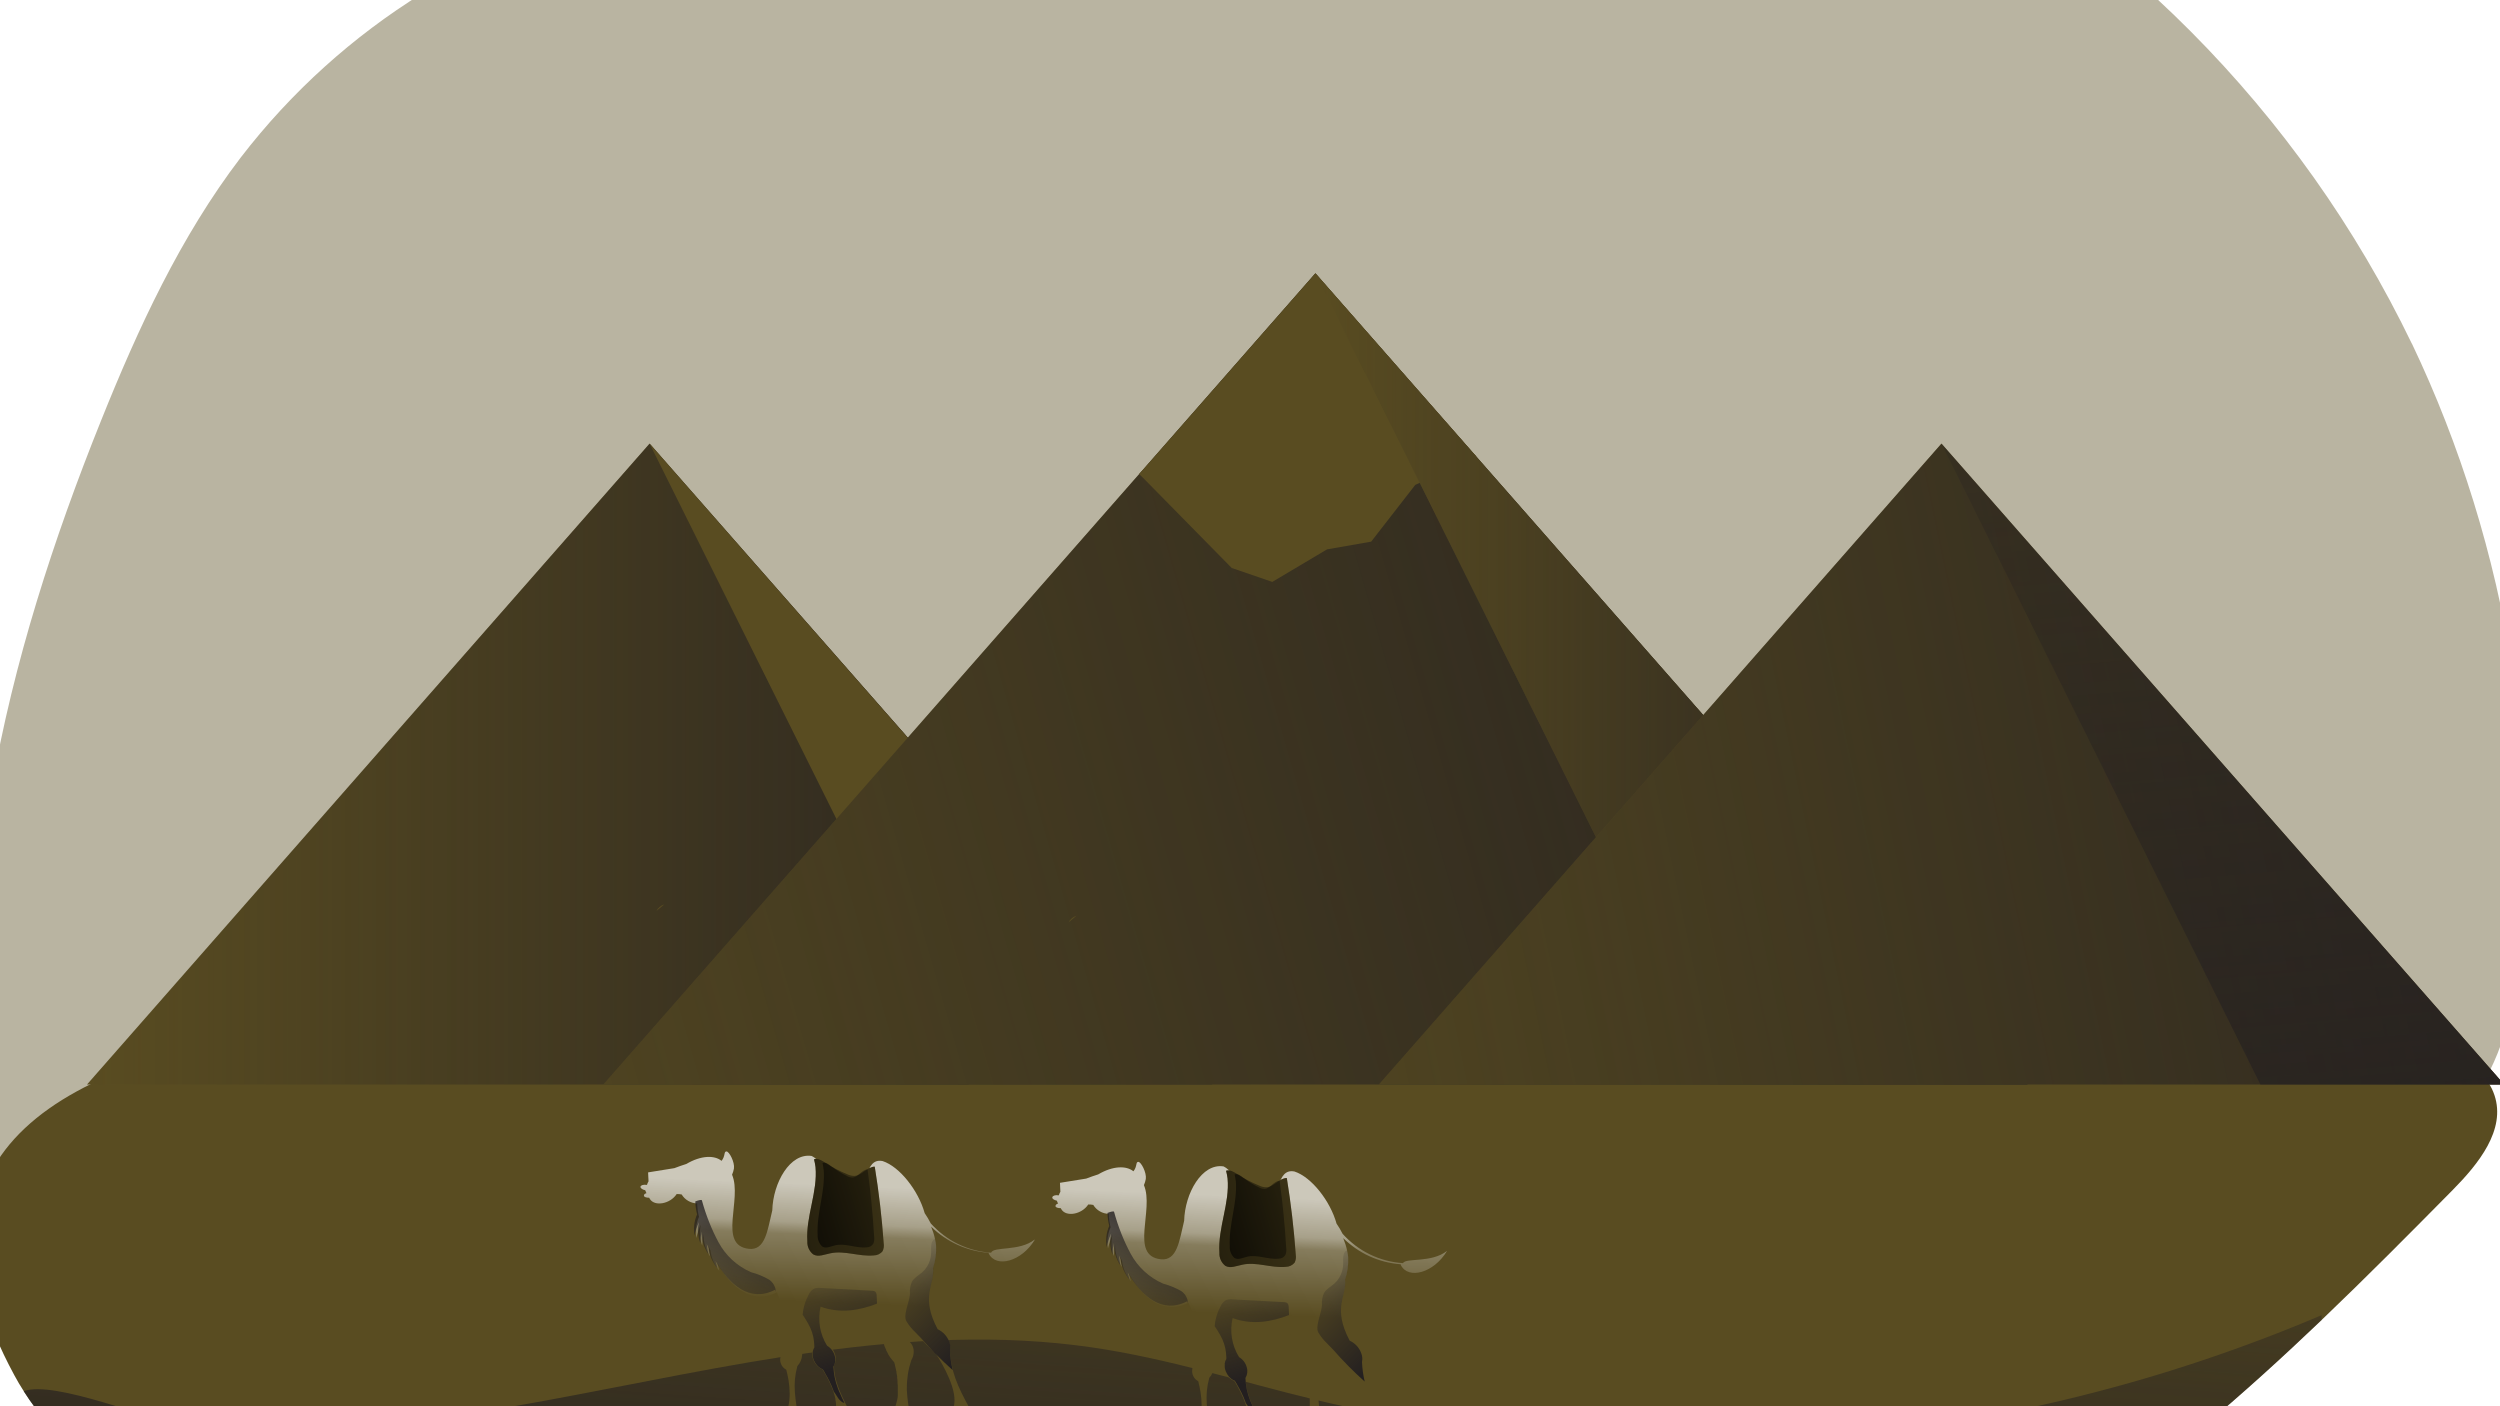 <?xml version="1.0" encoding="UTF-8" standalone="no"?>
<svg
   id="_0388_the_great_pyramid"
   viewBox="0 0 1920 1080"
   data-imageid="the-great-pyramid-40"
   imageName="The Great Pyramid"
   class="illustrations_image"
   version="1.1"
   sodipodi:docname="error_bg_dark.svg"
   inkscape:version="1.2.2 (732a01da63, 2022-12-09)"
   width="1920"
   height="1080"
   xmlns:inkscape="http://www.inkscape.org/namespaces/inkscape"
   xmlns:sodipodi="http://sodipodi.sourceforge.net/DTD/sodipodi-0.dtd"
   xmlns:xlink="http://www.w3.org/1999/xlink"
   xmlns="http://www.w3.org/2000/svg"
   xmlns:svg="http://www.w3.org/2000/svg">
  <sodipodi:namedview
     id="namedview126"
     pagecolor="#505050"
     bordercolor="#eeeeee"
     borderopacity="1"
     inkscape:showpageshadow="0"
     inkscape:pageopacity="0"
     inkscape:pagecheckerboard="0"
     inkscape:deskcolor="#505050"
     showgrid="false"
     inkscape:zoom="0.201"
     inkscape:cx="957.71146"
     inkscape:cy="-136.81592"
     inkscape:window-width="1920"
     inkscape:window-height="991"
     inkscape:window-x="-9"
     inkscape:window-y="-9"
     inkscape:window-maximized="1"
     inkscape:current-layer="_0388_the_great_pyramid" />
  <defs
     id="defs44">
    <style
       id="style2">.cls-1_the-great-pyramid-40{fill:none;}.cls-1_the-great-pyramid-40,.cls-2_the-great-pyramid-40,.cls-3_the-great-pyramid-40,.cls-4_the-great-pyramid-40,.cls-5_the-great-pyramid-40,.cls-6_the-great-pyramid-40,.cls-7_the-great-pyramid-40,.cls-8_the-great-pyramid-40,.cls-9_the-great-pyramid-40,.cls-10_the-great-pyramid-40,.cls-11_the-great-pyramid-40,.cls-12_the-great-pyramid-40,.cls-13_the-great-pyramid-40,.cls-14_the-great-pyramid-40,.cls-15_the-great-pyramid-40,.cls-16_the-great-pyramid-40,.cls-17_the-great-pyramid-40,.cls-18_the-great-pyramid-40,.cls-19_the-great-pyramid-40,.cls-20_the-great-pyramid-40,.cls-21_the-great-pyramid-40,.cls-22_the-great-pyramid-40,.cls-23_the-great-pyramid-40,.cls-24_the-great-pyramid-40,.cls-25_the-great-pyramid-40{stroke-width:0px;}.cls-2_the-great-pyramid-40{fill:url(#linear-gradient);}.cls-3_the-great-pyramid-40{fill:url(#linear-gradient-11-the-great-pyramid-40);}.cls-4_the-great-pyramid-40{fill:url(#linear-gradient-12-the-great-pyramid-40);}.cls-5_the-great-pyramid-40{fill:url(#linear-gradient-13-the-great-pyramid-40);}.cls-6_the-great-pyramid-40{fill:url(#linear-gradient-16-the-great-pyramid-40);}.cls-7_the-great-pyramid-40{fill:url(#linear-gradient-19-the-great-pyramid-40);}.cls-8_the-great-pyramid-40{fill:url(#linear-gradient-15-the-great-pyramid-40);}.cls-9_the-great-pyramid-40{fill:url(#linear-gradient-21-the-great-pyramid-40);}.cls-10_the-great-pyramid-40{fill:url(#linear-gradient-18-the-great-pyramid-40);}.cls-11_the-great-pyramid-40{fill:url(#linear-gradient-14-the-great-pyramid-40);}.cls-12_the-great-pyramid-40{fill:url(#linear-gradient-22-the-great-pyramid-40);}.cls-13_the-great-pyramid-40{fill:url(#linear-gradient-20-the-great-pyramid-40);}.cls-14_the-great-pyramid-40{fill:url(#linear-gradient-17-the-great-pyramid-40);}.cls-14_the-great-pyramid-40,.cls-15_the-great-pyramid-40{opacity:.69;}.cls-14_the-great-pyramid-40,.cls-15_the-great-pyramid-40,.cls-16_the-great-pyramid-40{isolation:isolate;}.cls-15_the-great-pyramid-40{fill:url(#linear-gradient-10-the-great-pyramid-40);}.cls-16_the-great-pyramid-40{opacity:.42;}.cls-16_the-great-pyramid-40,.cls-25_the-great-pyramid-40{fill:#68e1fd;}.cls-17_the-great-pyramid-40{fill:url(#linear-gradient-4-the-great-pyramid-40);}.cls-18_the-great-pyramid-40{fill:url(#linear-gradient-2-the-great-pyramid-40);}.cls-19_the-great-pyramid-40{fill:url(#linear-gradient-3-the-great-pyramid-40);}.cls-20_the-great-pyramid-40{fill:url(#linear-gradient-8-the-great-pyramid-40);}.cls-21_the-great-pyramid-40{fill:url(#linear-gradient-9-the-great-pyramid-40);}.cls-22_the-great-pyramid-40{fill:url(#linear-gradient-7-the-great-pyramid-40);}.cls-23_the-great-pyramid-40{fill:url(#linear-gradient-5-the-great-pyramid-40);}.cls-24_the-great-pyramid-40{fill:url(#linear-gradient-6-the-great-pyramid-40);}</style>
    <linearGradient
       id="linear-gradient-the-great-pyramid-40"
       x1="739.47"
       y1="1994.49"
       x2="731.62"
       y2="1876.63"
       gradientTransform="matrix(1,0,0,-1,-480.65,2261.35)"
       gradientUnits="userSpaceOnUse">
      <stop
         offset="0"
         stop-color="#231f20"
         stop-opacity="0"
         id="stop4" />
      <stop
         offset="1"
         stop-color="#231f20"
         id="stop6" />
    </linearGradient>
    <linearGradient
       id="linear-gradient-2-the-great-pyramid-40"
       x1="720.32"
       y1="1980.31"
       x2="709.46"
       y2="1825.82"
       xlink:href="#linear-gradient-the-great-pyramid-40" />
    <linearGradient
       id="linear-gradient-3-the-great-pyramid-40"
       x1="502.36"
       y1="2070.04"
       x2="712.23"
       y2="2070.04"
       gradientTransform="matrix(1,0,0,-1,-471,2323.65)"
       xlink:href="#linear-gradient-the-great-pyramid-40" />
    <linearGradient
       id="linear-gradient-4-the-great-pyramid-40"
       x1="607.29"
       y1="2070.04"
       x2="712.23"
       y2="2070.04"
       gradientTransform="matrix(1,0,0,-1,-471,2323.65)"
       xlink:href="#linear-gradient-the-great-pyramid-40" />
    <linearGradient
       id="linear-gradient-5-the-great-pyramid-40"
       x1="510.67"
       y1="2003.2"
       x2="899.85"
       y2="2115.29"
       gradientTransform="matrix(1,0,0,-1,-471,2323.65)"
       xlink:href="#linear-gradient-the-great-pyramid-40" />
    <linearGradient
       id="linear-gradient-6-the-great-pyramid-40"
       x1="731.46"
       y1="2085.91"
       x2="864.27"
       y2="2085.91"
       gradientTransform="matrix(1,0,0,-1,-471,2323.65)"
       xlink:href="#linear-gradient-the-great-pyramid-40" />
    <linearGradient
       id="linear-gradient-7-the-great-pyramid-40"
       x1="655.93"
       y1="2018.86"
       x2="1036.72"
       y2="2098.48"
       gradientTransform="matrix(1,0,0,-1,-471,2323.65)"
       xlink:href="#linear-gradient-the-great-pyramid-40" />
    <linearGradient
       id="linear-gradient-8-the-great-pyramid-40"
       x1="889.89"
       y1="2196.24"
       x2="915.04"
       y2="1902.4"
       gradientTransform="matrix(1,0,0,-1,-471,2323.65)"
       xlink:href="#linear-gradient-the-great-pyramid-40" />
    <linearGradient
       id="linear-gradient-9-the-great-pyramid-40"
       x1="643.87"
       y1="1954.87"
       x2="644.47"
       y2="1917.14"
       gradientTransform="matrix(1,0,0,-1,-471,2323.65)"
       gradientUnits="userSpaceOnUse">
      <stop
         offset="0"
         stop-color="#000"
         id="stop16" />
      <stop
         offset=".16"
         stop-color="#000"
         stop-opacity=".56"
         id="stop18" />
      <stop
         offset="1"
         stop-color="#000"
         stop-opacity="0"
         id="stop20" />
    </linearGradient>
    <linearGradient
       id="linear-gradient-10-the-great-pyramid-40"
       x1="651.3"
       y1="1906.85"
       x2="652.24"
       y2="1929.14"
       gradientTransform="matrix(1,0,0,-1,-480.65,2261.35)"
       gradientUnits="userSpaceOnUse">
      <stop
         offset=".02"
         stop-color="#fff"
         stop-opacity="0"
         id="stop23" />
      <stop
         offset=".58"
         stop-color="#fff"
         stop-opacity=".39"
         id="stop25" />
      <stop
         offset=".68"
         stop-color="#fff"
         stop-opacity=".68"
         id="stop27" />
      <stop
         offset="1"
         stop-color="#fff"
         id="stop29" />
    </linearGradient>
    <linearGradient
       id="linear-gradient-11-the-great-pyramid-40"
       x1="625.57"
       y1="1904.08"
       x2="637.3"
       y2="1925.8"
       xlink:href="#linear-gradient-the-great-pyramid-40" />
    <linearGradient
       id="linear-gradient-12-the-great-pyramid-40"
       x1="650.13"
       y1="1915.21"
       x2="655.3"
       y2="1895.61"
       xlink:href="#linear-gradient-the-great-pyramid-40" />
    <linearGradient
       id="linear-gradient-13-the-great-pyramid-40"
       x1="662.77"
       y1="1915.85"
       x2="678.27"
       y2="1900.48"
       xlink:href="#linear-gradient-the-great-pyramid-40" />
    <linearGradient
       id="linear-gradient-14-the-great-pyramid-40"
       x1="637.87"
       y1="1920.47"
       x2="685.28"
       y2="1934.56"
       gradientTransform="matrix(1,0,0,-1,-480.65,2261.35)"
       xlink:href="#linear-gradient-9-the-great-pyramid-40" />
    <linearGradient
       id="linear-gradient-15-the-great-pyramid-40"
       x1="641.46"
       y1="1921.92"
       x2="678.29"
       y2="1932.86"
       gradientTransform="matrix(1,0,0,-1,-480.65,2261.35)"
       xlink:href="#linear-gradient-9-the-great-pyramid-40" />
    <linearGradient
       id="linear-gradient-16-the-great-pyramid-40"
       x1="720.72"
       y1="1952.74"
       x2="721.33"
       y2="1915.01"
       xlink:href="#linear-gradient-9-the-great-pyramid-40" />
    <linearGradient
       id="linear-gradient-17-the-great-pyramid-40"
       x1="728.11"
       y1="1904.71"
       x2="729.04"
       y2="1927.02"
       xlink:href="#linear-gradient-10-the-great-pyramid-40" />
    <linearGradient
       id="linear-gradient-18-the-great-pyramid-40"
       x1="702.43"
       y1="1901.94"
       x2="714.17"
       y2="1923.65"
       xlink:href="#linear-gradient-the-great-pyramid-40" />
    <linearGradient
       id="linear-gradient-19-the-great-pyramid-40"
       x1="726.97"
       y1="1913.08"
       x2="732.13"
       y2="1893.48"
       xlink:href="#linear-gradient-the-great-pyramid-40" />
    <linearGradient
       id="linear-gradient-20-the-great-pyramid-40"
       x1="739.62"
       y1="1913.72"
       x2="755.11"
       y2="1898.35"
       xlink:href="#linear-gradient-the-great-pyramid-40" />
    <linearGradient
       id="linear-gradient-21-the-great-pyramid-40"
       x1="714.72"
       y1="1918.34"
       x2="762.13"
       y2="1932.42"
       gradientTransform="matrix(1,0,0,-1,-480.65,2261.35)"
       xlink:href="#linear-gradient-9-the-great-pyramid-40" />
    <linearGradient
       id="linear-gradient-22-the-great-pyramid-40"
       x1="718.31"
       y1="1919.79"
       x2="755.14"
       y2="1930.73"
       gradientTransform="matrix(1,0,0,-1,-480.65,2261.35)"
       xlink:href="#linear-gradient-9-the-great-pyramid-40" />
    <linearGradient
       inkscape:collect="always"
       xlink:href="#linear-gradient-9-the-great-pyramid-40"
       id="linearGradient398"
       gradientUnits="userSpaceOnUse"
       gradientTransform="matrix(1,0,0,-1,-471,2323.65)"
       x1="643.87"
       y1="1954.87"
       x2="644.47"
       y2="1917.14" />
    <linearGradient
       inkscape:collect="always"
       xlink:href="#linear-gradient-10-the-great-pyramid-40"
       id="linearGradient400"
       gradientUnits="userSpaceOnUse"
       gradientTransform="matrix(1,0,0,-1,-480.65,2261.35)"
       x1="651.3"
       y1="1906.85"
       x2="652.24"
       y2="1929.14" />
  </defs>
  <g
     id="g396"
     transform="matrix(4.118,0,0,4.118,-62.348,-457.57)">
    <g
       id="background_the-great-pyramid-40">
      <path
         class="cls-16_the-great-pyramid-40 targetColor"
         d="M 464.95,175.22 C 444.01,131.79 409.06,96.66 365.74,75.49 342.69,64.34 316.98,57.32 291.54,60.06 c -30.5,3.33 -57.93,20.23 -88.03,26.15 -22.08,4.34 -45.02,2.65 -67.1,6.93 -30.36,5.99 -57.51,22.83 -76.38,47.36 -11.26,14.76 -19.12,31.82 -26.04,49.05 -17.72,44.1 -30.07,92.57 -19.89,139 0.97,4.45 2.62,9.44 6.81,11.22 1.62,0.59 3.33,0.89 5.06,0.89 l 270,16.38 c 32.43,1.97 65.17,3.93 97.27,-1.14 32.41,-5.12 83.28,-20.08 90.04,-56.42 7.64,-41.18 -0.43,-86.8 -18.32,-124.27 z"
         style="fill:#594c21"
         id="path46" />
      <path
         class="cls-25_the-great-pyramid-40 targetColor"
         d="m 472.57,333.04 c -8,8.1 -16.11,16.28 -24.44,24.24 -29.25,27.91 -61.22,53.16 -99.89,62.93 -68.97,17.46 -139.83,-18.34 -210.93,-19.84 -21.79,-0.46 -43.73,2.33 -65.32,-0.63 -20.48,-2.79 -41.47,-11.93 -52.42,-29.18 -0.63,-0.96 -1.2,-1.94 -1.75,-2.96 -45.86,-84.64 133.08,-66.35 166.31,-66.61 92.43,-0.73 184.83,2.43 277.19,5.57 7.45,0.26 16.67,1.72 19.03,8.79 2.18,6.49 -3,12.85 -7.78,17.69 z"
         style="fill:#594c21"
         id="path48" />
      <path
         class="cls-2_the-great-pyramid-40"
         d="m 75.36,328.58 c 12.29,-0.23 24.44,-2.72 36.68,-3.28 44.79,-2.03 88.86,21.68 133.06,14.11 11.02,-1.88 21.68,-5.68 32.81,-6.86 13.06,-1.39 26.2,0.83 39.33,0.76 22.58,-0.19 44.74,-7.35 67.3,-6.67 17.04,0.52 33.68,5.49 50.71,6.33 17.02,0.83 35.85,-3.58 45.8,-17.42 -6.36,-6.14 -16.12,-6.57 -24.96,-6.67 -113.13,-0.91 -226.32,-1.82 -339.41,2.03 -15.66,0.56 -31.31,1.18 -46.95,1.88 -11.91,0.55 -28.76,-1.35 -39.63,2.91 10.91,9.03 31.64,13.14 45.27,12.87 z"
         id="path50" />
      <path
         class="cls-18_the-great-pyramid-40"
         d="M 448.12,357.29 C 418.87,385.2 386.9,410.45 348.23,420.22 279.26,437.68 208.4,401.88 137.3,400.38 115.51,399.92 93.57,402.71 71.98,399.75 51.5,396.96 30.51,387.82 19.56,370.57 c 5.73,-2.13 23.8,5.52 29.46,6.18 22.59,2.67 45.51,-0.33 67.76,-4.41 33.74,-6.2 67.97,-14.87 101.94,-9.95 14.11,2.05 27.77,6.4 41.64,9.76 62.66,14.99 128.47,9.46 187.75,-15.76 0,0.3 0,0.6 0,0.9 z"
         id="path52"
         style="fill:url(#linear-gradient-2-the-great-pyramid-40)" />
    </g>
    <g
       id="pyramid_the-great-pyramid-40">
      <polygon
         class="cls-25_the-great-pyramid-40 targetColor"
         points="136.29,193.85 241.23,313.38 136.29,313.38 31.36,313.38 "
         style="fill:#594c21"
         id="polygon55" />
      <polygon
         class="cls-19_the-great-pyramid-40"
         points="136.29,193.85 241.23,313.38 136.29,313.38 31.36,313.38 "
         id="polygon57"
         style="fill:url(#linear-gradient-3-the-great-pyramid-40)" />
      <polygon
         class="cls-17_the-great-pyramid-40"
         points="241.23,313.38 136.29,193.85 195.78,313.38 "
         id="polygon59"
         style="fill:url(#linear-gradient-4-the-great-pyramid-40)" />
      <polygon
         class="cls-25_the-great-pyramid-40 targetColor"
         points="241.23,313.38 136.29,193.85 195.78,313.38 "
         style="fill:#594c21"
         id="polygon61" />
      <polygon
         class="cls-25_the-great-pyramid-40 targetColor"
         points="260.46,162.09 393.27,313.38 260.46,313.38 127.65,313.38 "
         style="fill:#594c21"
         id="polygon63" />
      <polygon
         class="cls-23_the-great-pyramid-40"
         points="260.46,162.09 393.27,313.38 260.46,313.38 127.65,313.38 "
         id="polygon65"
         style="fill:url(#linear-gradient-5-the-great-pyramid-40)" />
      <polygon
         class="cls-25_the-great-pyramid-40 targetColor"
         points="270.86,212.13 279.09,201.54 290.47,196.27 260.46,164.12 227.62,199.52 244.85,217.04 252.42,219.64 262.63,213.57 "
         style="fill:#594c21"
         id="polygon67" />
      <polygon
         class="cls-25_the-great-pyramid-40 targetColor"
         points="270.86,210.11 279.09,199.52 290.47,196.27 260.46,162.09 227.62,199.52 244.85,215.02 252.42,217.62 262.63,211.56 "
         style="fill:#594c21"
         id="polygon69" />
      <polygon
         class="cls-25_the-great-pyramid-40 targetColor"
         points="393.27,313.38 260.46,162.09 335.75,313.38 "
         style="fill:#594c21"
         id="polygon71" />
      <polygon
         class="cls-24_the-great-pyramid-40"
         points="393.27,313.38 260.46,162.09 335.75,313.38 "
         id="polygon73"
         style="fill:url(#linear-gradient-6-the-great-pyramid-40)" />
      <polygon
         class="cls-25_the-great-pyramid-40 targetColor"
         points="377.22,193.85 482.16,313.38 377.22,313.38 272.29,313.38 "
         style="fill:#594c21"
         id="polygon75" />
      <polygon
         class="cls-22_the-great-pyramid-40"
         points="377.22,193.85 482.16,313.38 377.22,313.38 272.29,313.38 "
         id="polygon77"
         style="fill:url(#linear-gradient-7-the-great-pyramid-40)" />
      <polygon
         class="cls-20_the-great-pyramid-40"
         points="482.16,313.38 377.22,193.85 436.71,313.38 "
         id="polygon79"
         style="fill:url(#linear-gradient-8-the-great-pyramid-40)" />
      <line
         class="cls-1_the-great-pyramid-40"
         x1="377.22"
         y1="193.85"
         x2="436.71"
         y2="313.37"
         id="line81" />
      <path
         class="cls-25_the-great-pyramid-40 targetColor"
         d="m 139.03,279.78 c -0.63,0.2 -1.16,0.64 -1.47,1.23"
         style="fill:#594c21"
         id="path83" />
      <path
         class="cls-25_the-great-pyramid-40 targetColor"
         d="m 215.89,281.91 c -0.63,0.2 -1.16,0.64 -1.47,1.23"
         style="fill:#594c21"
         id="path85" />
    </g>
    <g
       id="camel_the-great-pyramid-40">
      <ellipse
         class="cls-21_the-great-pyramid-40"
         cx="173.07"
         cy="381.6"
         rx="35.03"
         ry="4.76"
         id="ellipse88"
         style="fill:url(#linearGradient398)" />
      <path
         class="cls-25_the-great-pyramid-40 targetColor"
         d="m 199.63,344.35 c -4.32,-0.29 -8.36,-2.25 -11.26,-5.46 -0.32,-0.67 -0.7,-1.31 -1.13,-1.92 -1.13,-4.21 -4.64,-8.67 -7.83,-9.71 -3.62,-0.71 -2.45,5.59 -5.58,5.43 -4.9,-0.25 -4.92,-5.04 -7.64,-6.38 -3.99,-0.63 -7.22,5 -7.36,10.15 -0.89,3.68 -1.29,7.5 -4.38,7.17 -5.84,-0.68 -1.18,-9.17 -3.12,-13.82 0.16,-0.37 0.28,-0.76 0.35,-1.16 0.18,-1.16 -0.91,-3.18 -1.4,-3.18 -0.49,0 -0.17,0.83 -0.92,1.76 -1.33,-1.07 -3.83,-1.03 -6.56,0.58 -0.73,0.23 -1.5,0.5 -2.23,0.78 v 0 l -4.9,0.79 0.08,1.67 c -0.13,0.2 -0.23,0.42 -0.3,0.66 h -0.08 c -0.58,-0.09 -1.08,0.06 -1.13,0.34 -0.05,0.28 0.35,0.54 0.88,0.65 l 0.21,0.53 h 0.07 c -0.33,0.13 -0.54,0.32 -0.53,0.51 0.01,0.19 0.46,0.39 0.99,0.37 0.04,0.08 0.08,0.16 0.13,0.24 0.88,1.45 3.78,0.93 5,-0.93 0.31,-0.01 0.63,0.01 0.93,0.08 0.62,1.01 1.71,1.64 2.9,1.67 0.02,0.84 0.14,1.68 0.33,2.5 -0.54,1.24 -0.71,2.62 -0.48,3.95 0.19,-0.86 0.47,-1.7 0.83,-2.5 v 0 c -0.3,1.3 -0.22,2.66 0.24,3.92 0.03,-0.74 0.12,-1.47 0.26,-2.19 -0.04,1.51 0.4,2.99 1.25,4.24 -0.13,-0.62 -0.23,-1.24 -0.29,-1.87 l 0.33,0.74 c 0.17,1.4 0.75,2.72 1.67,3.79 0,0 -0.22,-0.67 -0.38,-1.39 2.59,4.43 6.43,7.81 11.11,5.39 2.07,5 2.96,6.72 1.86,10.55 -0.53,0.57 -0.84,1.3 -0.88,2.07 -0.14,0.89 0.31,1.78 1.11,2.19 0.61,2.29 1.3,6.46 -0.63,9.17 v 0 c -0.46,0.49 -0.58,1.2 -0.32,1.81 -0.24,0.83 -0.57,1.63 -0.99,2.38 -3.14,1.78 -6.61,4.1 1.39,3.2 3.83,-0.43 2.83,-2.1 1.67,-3.2 -0.26,-0.43 -0.23,-0.83 0.25,-1.48 0.12,-0.04 0.24,-0.1 0.34,-0.18 0.49,-0.31 0.78,-0.86 0.77,-1.43 v 0 l -0.05,-0.3 c 0,0 0,-0.03 0,-0.04 -0.77,-4.63 -1.31,-7.1 -0.36,-10.6 0.53,-0.57 0.85,-1.3 0.89,-2.08 0.1,-0.76 -0.2,-1.52 -0.79,-2.01 -0.45,-2.03 -0.3,-4.15 0.45,-6.09 l 0.14,0.2 v 0.04 c 0.22,0.3 0.41,0.59 0.6,0.83 0.02,0.05 0.05,0.09 0.08,0.13 0.35,0.53 0.67,1.09 0.94,1.67 0,0 0,0.08 0.04,0.11 0.1,0.23 0.19,0.47 0.28,0.7 0.02,0.06 0.04,0.11 0.06,0.17 0.08,0.26 0.15,0.52 0.21,0.78 v 0.05 c 0.06,0.28 0.11,0.58 0.14,0.89 0,0.06 0,0.13 0,0.19 0,0.25 0,0.52 0.04,0.83 0,0.04 0,0.09 0,0.13 -0.08,0.12 -0.15,0.25 -0.2,0.38 v 0 c -0.05,0.13 -0.08,0.27 -0.1,0.42 0,0.02 0,0.05 0,0.08 0,0.14 0,0.27 0,0.41 v 0.12 c 0.01,0.18 0.05,0.36 0.09,0.53 0.04,0.15 0.09,0.29 0.15,0.43 0.02,0.05 0.04,0.1 0.07,0.14 0,0.09 0.09,0.18 0.14,0.28 l 0.08,0.13 c 0.07,0.11 0.15,0.21 0.23,0.31 l 0.05,0.06 0.28,0.28 0.12,0.08 c 0.07,0.06 0.15,0.12 0.23,0.17 l 0.11,0.07 c 0.11,0.06 0.23,0.11 0.35,0.16 v 0 l 0.15,0.26 0.17,0.28 0.16,0.27 0.28,0.5 0.11,0.21 c 0.1,0.18 0.19,0.37 0.28,0.55 l 0.11,0.23 0.28,0.6 c 0,0 0,0.08 0.06,0.13 0.1,0.23 0.2,0.48 0.29,0.73 l 0.08,0.2 c 0.08,0.2 0.14,0.41 0.2,0.62 0,0.06 0,0.12 0.06,0.18 0.07,0.25 0.13,0.5 0.19,0.76 v 0.17 c 0.04,0.21 0.08,0.42 0.1,0.62 v 0.19 c 0.02,0.24 0.02,0.49 0,0.73 v 0.11 c 0,0.2 -0.03,0.4 -0.07,0.6 0,0.07 0,0.13 -0.04,0.18 -0.05,0.23 -0.11,0.45 -0.2,0.67 v 0 c -0.07,0.11 -0.12,0.23 -0.14,0.36 v 0 c -0.05,0.28 -0.02,0.57 0.1,0.83 v 0 c 0.07,0.14 0.14,0.27 0.23,0.4 v 1.02 c 0,0.07 0,0.35 -0.07,0.52 -0.07,0.17 -0.04,0.22 -0.06,0.32 -0.02,0.1 -0.04,0.22 -0.07,0.33 v 0 l -0.19,0.13 -0.08,0.05 -0.2,0.13 -0.07,0.04 -0.22,0.14 h -0.04 l -0.66,0.45 -0.09,0.06 -0.16,0.12 -0.1,0.08 -0.14,0.1 -0.1,0.08 -0.13,0.1 -0.1,0.09 c 0,0 -0.08,0.06 -0.11,0.09 l -0.12,0.1 -0.1,0.1 -0.14,0.14 -0.06,0.07 c 0,0 -0.06,0.07 -0.08,0.11 -0.02,0.02 -0.04,0.04 -0.05,0.07 l -0.07,0.1 c 0,0 0,0.04 0,0.06 l -0.05,0.1 v 0.15 0 c -0.01,0.09 0.02,0.19 0.08,0.26 v 0 c 0,0 0.06,0.06 0.09,0.08 0.01,0 0.03,0 0.04,0 l 0.12,0.07 h 0.06 l 0.16,0.06 h 0.08 l 0.23,0.05 h 0.06 c 0.26,0.05 0.52,0.07 0.78,0.08 h 1.95 l 0.53,-0.04 h 0.2 l 0.83,-0.08 0.58,-0.08 v 0 c 3.06,-0.53 1.67,-2.02 0.3,-3.01 -0.32,-0.38 -0.35,-0.92 -0.08,-1.33 0.17,-0.04 0.33,-0.12 0.48,-0.23 0.56,-0.49 0.61,-1.34 0.12,-1.89 -0.02,-0.03 -0.05,-0.06 -0.08,-0.08 -1.02,-1.98 -1.83,-3.56 -2.43,-5 v 0 c -0.11,-0.25 -0.2,-0.5 -0.29,-0.74 v 0 c -0.49,-1.29 -0.77,-2.66 -0.83,-4.04 0.37,-0.59 0.46,-1.31 0.26,-1.98 -0.21,-0.81 -0.73,-1.5 -1.44,-1.92 -1.35,-2.17 -1.78,-4.79 -1.2,-7.28 3.64,1.36 7.42,0.7 10.73,-0.64 v 2.09 c 0,0.28 0.04,0.57 0.06,0.83 v 0.3 l 0.1,0.83 v 0.25 c 0.04,0.28 0.08,0.55 0.13,0.83 v 0.21 c 0.05,0.27 0.12,0.53 0.18,0.83 0,0.06 0.02,0.11 0.04,0.17 0.07,0.27 0.14,0.53 0.23,0.78 0.01,0.05 0.03,0.09 0.04,0.13 0.08,0.26 0.18,0.51 0.28,0.76 0,0.04 0,0.07 0,0.11 0.1,0.25 0.21,0.49 0.33,0.73 v 0.08 c 0.12,0.24 0.25,0.48 0.38,0.71 v 0.05 c 0.14,0.23 0.29,0.46 0.44,0.68 v 0 c 0.17,0.23 0.33,0.43 0.52,0.64 v 0 l 0.18,0.2 v 0 c 0.05,0.14 0.09,0.3 0.13,0.47 v 0.06 c 0.04,0.17 0.09,0.34 0.13,0.53 l 0.05,0.19 c 0,0.17 0.08,0.34 0.11,0.53 0,0.06 0,0.11 0,0.17 0.05,0.22 0.08,0.43 0.13,0.67 v 0.27 c 0,0.09 0.04,0.32 0.06,0.48 0.02,0.16 0,0.2 0,0.3 0,0.23 0.05,0.48 0.06,0.72 v 1.89 c 0,0.23 -0.07,0.47 -0.11,0.7 0,0.1 -0.04,0.2 -0.07,0.3 -0.03,0.15 -0.07,0.3 -0.12,0.45 0,0.1 -0.06,0.2 -0.09,0.3 -0.07,0.2 -0.15,0.4 -0.24,0.59 l -0.13,0.27 c -0.07,0.12 -0.13,0.23 -0.21,0.34 -0.13,0.1 -0.24,0.22 -0.33,0.36 v 0 c -0.03,0.05 -0.06,0.1 -0.08,0.16 l -0.05,0.1 v 0.29 c 0,0 0,0.09 0,0.13 0,0.06 0,0.12 0,0.18 v 0.12 l 0.05,0.2 v 0.1 c 0.03,0.09 0.07,0.17 0.12,0.25 v 0 0.13 l 0.21,0.52 c -0.03,0.13 -0.06,0.25 -0.1,0.38 l -0.05,0.18 c -0.07,0.19 -0.13,0.38 -0.21,0.58 l -0.08,0.18 -0.1,0.24 c -0.62,0.32 -1.26,0.65 -1.84,0.99 h -0.06 l -0.25,0.15 -0.08,0.04 -0.21,0.13 -0.08,0.06 c -0.07,0.04 -0.14,0.08 -0.2,0.13 l -0.07,0.04 -0.23,0.17 v 0 c -0.08,0.05 -0.15,0.11 -0.22,0.18 v 0 c -0.06,0.04 -0.11,0.08 -0.15,0.13 l -0.05,0.05 -0.1,0.11 v 0.05 c 0,0 -0.06,0.06 -0.08,0.1 0,0.02 0,0.03 0,0.05 l -0.05,0.11 c 0,0 0,0.03 0,0.04 0,0.04 0,0.08 0,0.13 v 0 c 0,0 0,0.08 0,0.13 v 0 c 0,0 0.04,0.06 0.07,0.08 v 0 l 0.1,0.07 h 0.06 l 0.13,0.06 h 0.08 l 0.19,0.05 h 0.08 c 0.24,0.06 0.49,0.09 0.74,0.1 h 2.63 l 0.83,-0.06 c 0.26,0 0.48,-0.04 0.69,-0.08 h 0.14 c 0.36,-0.05 0.71,-0.15 1.04,-0.28 v 0 c 1.46,-0.6 0.71,-1.73 -0.19,-2.58 -0.23,-0.38 -0.21,-0.76 0.18,-1.3 0.77,-0.26 1.18,-1.09 0.92,-1.86 -0.01,-0.04 -0.03,-0.07 -0.04,-0.11 -0.37,-1.65 -0.61,-3.32 -0.7,-5 v 0 -0.31 c -0.02,-1.8 0.26,-3.58 0.83,-5.29 0.3,-0.48 0.46,-1.05 0.45,-1.62 0.01,-0.9 -0.47,-1.74 -1.27,-2.18 -0.25,-1.35 -0.23,-2.73 0.05,-4.07 1.25,2.4 2.94,4.54 5,6.29 l 0.26,0.21 v 0 c 1.5,2.33 4.3,7.21 3.4,10.11 -0.37,0.55 -0.29,1.28 0.18,1.73 0.12,0.56 0.18,1.13 0.17,1.71 -2.66,1.79 -6.54,4.62 1.94,3.79 3.78,-0.37 2.1,-2.15 0.52,-3.33 -0.19,-0.4 -0.19,-0.86 0,-1.26 0.15,-0.05 0.29,-0.13 0.42,-0.23 0.5,-0.49 0.51,-1.28 0.02,-1.78 -0.03,-0.03 -0.06,-0.06 -0.09,-0.09 -2.65,-4.74 -3.61,-7.3 -3.85,-11 0.12,-0.56 0.06,-1.14 -0.17,-1.67 -0.39,-1.01 -1.15,-1.84 -2.13,-2.3 -3.24,-6.17 -0.5,-8.22 -0.83,-11.4 0.46,-1.36 0.65,-2.79 0.57,-4.23 -0.15,-1.21 -0.47,-2.39 -0.93,-3.52 2.87,2.87 6.69,4.61 10.74,4.9 0,0.04 0,0.07 0,0.11 1.38,2.82 6.18,1.47 8.59,-2.55 -2.87,2.25 -7.66,1.22 -8.48,1.99 z"
         style="fill:#594c21"
         id="path90" />
      <path
         class="cls-15_the-great-pyramid-40"
         d="m 208.12,342.33 c -2.4,4.02 -7.21,5.37 -8.59,2.55 v -0.12 c -4.05,-0.29 -7.86,-2.03 -10.74,-4.89 0.32,0.77 0.57,1.56 0.74,2.37 v 0 c 0.08,0.38 0.15,0.76 0.19,1.14 0.08,1.43 -0.11,2.86 -0.57,4.22 0.3,3.18 -2.44,5.23 0.83,11.41 0.99,0.46 1.76,1.28 2.14,2.3 0.22,0.53 0.28,1.11 0.16,1.67 0.07,1.23 0.26,2.45 0.57,3.64 0.78,2.58 1.89,5.05 3.29,7.35 0.53,0.46 0.6,1.26 0.14,1.8 -0.02,0.03 -0.05,0.05 -0.07,0.08 -0.12,0.1 -0.26,0.17 -0.41,0.22 -0.19,0.4 -0.19,0.87 0,1.27 1.58,1.17 3.27,2.95 -0.51,3.33 -8.5,0.83 -4.61,-1.99 -1.94,-3.79 0,-0.57 -0.07,-1.13 -0.2,-1.68 -0.43,-0.41 -0.54,-1.06 -0.27,-1.59 0.89,-2.9 -1.9,-7.79 -3.41,-10.11 v 0 c -0.09,-0.06 -0.18,-0.13 -0.27,-0.21 -1.29,-1.08 -2.43,-2.32 -3.38,-3.7 -0.59,-0.83 -1.12,-1.7 -1.6,-2.59 0,0.16 -0.07,0.33 -0.09,0.5 v 0 c -0.19,1.18 -0.17,2.38 0.04,3.56 0.8,0.43 1.28,1.27 1.27,2.18 0.02,0.57 -0.14,1.14 -0.45,1.62 -0.57,1.71 -0.85,3.5 -0.83,5.29 v 0.15 c 0,0.05 0,0.11 0,0.16 v 0 c 0.1,1.68 0.33,3.36 0.7,5 0.28,0.65 0.05,1.41 -0.54,1.8 -0.11,0.06 -0.22,0.12 -0.33,0.16 -0.35,0.35 -0.42,0.89 -0.17,1.31 0.89,0.83 1.67,1.98 0.18,2.58 v 0 c -0.33,0.13 -0.68,0.22 -1.03,0.27 h -0.14 c -0.22,0 -0.44,0.06 -0.69,0.08 l -0.83,0.05 h -2.63 c -0.25,-0.02 -0.5,-0.05 -0.74,-0.1 h -0.08 c -0.06,0 -0.13,-0.02 -0.18,-0.05 h -0.08 l -0.13,-0.06 h -0.06 l -0.09,-0.07 v 0 c 0,0 -0.05,-0.06 -0.07,-0.09 v 0 c 0,0 0,-0.08 0,-0.13 v 0 c 0,0 0,-0.08 0,-0.13 0,-0.01 0,-0.03 0,-0.04 0,-0.03 0,-0.07 0,-0.1 v -0.05 l 0.08,-0.1 v -0.06 l 0.1,-0.11 0.05,-0.05 0.15,-0.13 v 0 l 0.22,-0.18 v 0 c 0.07,-0.06 0.15,-0.12 0.23,-0.17 l 0.07,-0.05 0.2,-0.13 0.08,-0.05 0.21,-0.13 0.08,-0.05 0.24,-0.14 h 0.06 c 0.58,-0.34 1.23,-0.68 1.84,-0.99 l 0.1,-0.25 c 0.03,-0.06 0.06,-0.12 0.08,-0.18 0.08,-0.19 0.15,-0.38 0.21,-0.58 0,-0.06 0,-0.12 0.06,-0.18 0.06,-0.06 0.07,-0.25 0.09,-0.37 0.02,-0.08 0.04,-0.17 0.05,-0.25 v -0.13 0 c -0.04,-0.08 -0.08,-0.16 -0.11,-0.25 0,-0.04 0,-0.07 0,-0.11 0,-0.06 0,-0.13 0,-0.19 v -0.29 c 0,0 0,-0.09 0,-0.14 v -0.28 l 0.05,-0.1 c 0.02,-0.06 0.05,-0.11 0.08,-0.17 v 0 c 0.09,-0.14 0.21,-0.26 0.34,-0.35 0.07,-0.12 0.14,-0.23 0.2,-0.35 0.05,-0.08 0.1,-0.17 0.14,-0.26 0.09,-0.19 0.17,-0.39 0.23,-0.59 0.04,-0.1 0.07,-0.2 0.1,-0.31 0.03,-0.11 0.08,-0.29 0.12,-0.44 0.04,-0.15 0.04,-0.2 0.07,-0.31 0.03,-0.11 0.08,-0.46 0.1,-0.7 v -1.89 c 0,-0.24 0,-0.48 -0.06,-0.72 v -0.29 c 0,-0.09 -0.04,-0.33 -0.07,-0.49 -0.03,-0.16 0,-0.18 0,-0.27 0,-0.23 -0.08,-0.45 -0.12,-0.67 0,-0.06 0,-0.11 0,-0.17 -0.04,-0.18 -0.08,-0.35 -0.12,-0.52 -0.04,-0.17 0,-0.13 0,-0.19 0,-0.06 -0.09,-0.37 -0.14,-0.53 v -0.05 l -0.13,-0.48 v 0 c -0.06,-0.06 -0.12,-0.12 -0.18,-0.19 v 0 c -0.18,-0.21 -0.35,-0.42 -0.51,-0.65 v 0 c -0.16,-0.22 -0.31,-0.45 -0.45,-0.68 0,-0.02 0,-0.04 0,-0.06 -0.13,-0.23 -0.26,-0.46 -0.38,-0.7 0,-0.03 0,-0.06 0,-0.08 -0.11,-0.23 -0.23,-0.48 -0.33,-0.73 v -0.11 c -0.1,-0.24 -0.19,-0.5 -0.28,-0.76 0,-0.04 0,-0.08 -0.04,-0.13 -0.08,-0.25 -0.16,-0.52 -0.23,-0.78 -0.02,-0.05 -0.03,-0.11 -0.04,-0.17 -0.07,-0.26 -0.13,-0.53 -0.18,-0.83 v -0.2 c -0.05,-0.28 -0.1,-0.54 -0.14,-0.83 v -0.24 c 0,-0.28 -0.07,-0.55 -0.09,-0.83 v -0.29 c 0,-0.28 -0.05,-0.55 -0.07,-0.83 v -2.09 L 179,354.4 c -3.26,1.28 -6.94,1.89 -10.52,0.56 -0.58,2.49 -0.14,5.11 1.2,7.28 0.72,0.42 1.24,1.11 1.44,1.92 0.21,0.66 0.11,1.38 -0.25,1.98 0.05,1.38 0.33,2.75 0.83,4.04 v 0 c 0.09,0.24 0.19,0.49 0.29,0.74 v 0 c 0.27,0.64 0.58,1.32 0.93,2.04 0.43,0.88 0.93,1.86 1.49,2.95 0.54,0.46 0.6,1.26 0.15,1.8 -0.17,0.2 -0.4,0.35 -0.66,0.41 -0.28,0.41 -0.25,0.96 0.08,1.33 1.38,0.99 2.76,2.5 -0.29,3.01 v 0 c -0.18,0 -0.37,0.06 -0.58,0.08 -0.21,0.02 -0.54,0.07 -0.83,0.08 h -0.2 l -0.53,0.04 h -1.88 c -0.3,0 -0.56,-0.03 -0.78,-0.08 h -0.06 c -0.08,-0.01 -0.15,-0.03 -0.23,-0.05 h -0.07 l -0.17,-0.06 h -0.06 l -0.12,-0.08 h -0.04 l -0.09,-0.08 v 0 c -0.06,-0.07 -0.08,-0.17 -0.08,-0.26 v 0 c 0,0 0,-0.07 0,-0.1 v -0.06 c 0,0 0.02,-0.06 0.04,-0.09 v -0.07 l 0.07,-0.1 0.05,-0.07 0.09,-0.1 0.05,-0.07 0.14,-0.14 0.1,-0.1 0.12,-0.11 0.11,-0.09 0.11,-0.08 0.13,-0.1 0.1,-0.08 0.14,-0.11 0.11,-0.08 0.16,-0.12 0.08,-0.06 c 0.22,-0.15 0.43,-0.3 0.66,-0.44 h 0.05 l 0.21,-0.13 0.07,-0.04 0.21,-0.13 0.08,-0.05 0.19,-0.12 v 0 c 0,-0.11 0.04,-0.22 0.07,-0.33 0.03,-0.11 0,-0.21 0.06,-0.32 l 0.08,-0.52 v -0.81 c 0,-0.07 0,-0.14 0,-0.22 -0.09,-0.12 -0.16,-0.25 -0.23,-0.39 v 0 c -0.12,-0.26 -0.16,-0.55 -0.11,-0.83 v 0 c 0.03,-0.13 0.08,-0.25 0.14,-0.36 v 0 c 0.09,-0.21 0.16,-0.43 0.21,-0.66 v -0.18 c 0.03,-0.2 0.06,-0.4 0.07,-0.6 0,-0.04 0,-0.08 0,-0.12 0.02,-0.24 0.02,-0.48 0,-0.73 0,-0.06 0,-0.13 0,-0.19 0,-0.21 -0.06,-0.42 -0.09,-0.62 0,-0.06 0,-0.12 0,-0.18 -0.06,-0.25 -0.12,-0.5 -0.19,-0.76 L 171,371.42 c -0.06,-0.18 -0.12,-0.36 -0.18,-0.54 v -0.08 l -0.08,-0.2 c -0.09,-0.25 -0.18,-0.49 -0.29,-0.73 0,-0.04 -0.04,-0.08 -0.06,-0.13 l -0.28,-0.59 c 0,-0.08 -0.07,-0.15 -0.11,-0.23 -0.04,-0.08 -0.18,-0.38 -0.28,-0.55 l -0.12,-0.21 -0.28,-0.5 -0.15,-0.28 c -0.06,-0.09 -0.12,-0.18 -0.17,-0.28 l -0.16,-0.26 v 0 c -0.12,-0.04 -0.23,-0.09 -0.34,-0.16 l -0.12,-0.07 -0.23,-0.16 -0.11,-0.09 c -0.1,-0.08 -0.2,-0.17 -0.28,-0.27 l -0.05,-0.06 c -0.08,-0.1 -0.16,-0.2 -0.23,-0.31 l -0.08,-0.13 c -0.06,-0.09 -0.11,-0.18 -0.15,-0.28 l -0.07,-0.13 c -0.06,-0.14 -0.11,-0.29 -0.15,-0.43 -0.05,-0.18 -0.08,-0.36 -0.08,-0.54 v -0.11 c 0,-0.14 0,-0.28 0,-0.42 v -0.08 c 0.02,-0.14 0.06,-0.27 0.1,-0.41 v 0 c 0.05,-0.14 0.12,-0.27 0.2,-0.39 v -0.13 c 0,-0.28 0,-0.53 -0.05,-0.79 v -0.18 c -0.03,-0.3 -0.08,-0.6 -0.14,-0.9 v 0 c -0.06,-0.27 -0.13,-0.53 -0.21,-0.78 0,-0.06 -0.04,-0.12 -0.06,-0.18 -0.08,-0.24 -0.17,-0.47 -0.27,-0.69 l -0.05,-0.12 c -0.27,-0.58 -0.59,-1.13 -0.94,-1.67 l -0.08,-0.13 -0.38,-0.57 -0.22,-0.3 v -0.04 l -0.15,-0.21 c -0.75,1.94 -0.9,4.06 -0.44,6.09 0.6,0.49 0.91,1.25 0.83,2.02 -0.05,0.77 -0.37,1.5 -0.89,2.07 -0.96,3.5 -0.42,5.97 0.36,10.6 v 0 c 0,0.11 0.04,0.2 0.06,0.31 v 0 c 0,0.58 -0.29,1.12 -0.78,1.44 -0.11,0.07 -0.22,0.13 -0.34,0.18 -0.48,0.63 -0.51,1.04 -0.25,1.47 1.15,1.1 2.14,2.77 -1.67,3.2 -8,0.91 -4.53,-1.43 -1.39,-3.2 0.43,-0.75 0.76,-1.55 1,-2.38 -0.27,-0.61 -0.15,-1.32 0.31,-1.81 v 0 c 1.94,-2.73 1.24,-6.9 0.63,-9.17 -0.8,-0.42 -1.25,-1.31 -1.11,-2.2 0.05,-0.77 0.37,-1.49 0.88,-2.06 1.08,-3.75 0.25,-5.46 -1.72,-10.22 -0.05,-0.11 -0.09,-0.23 -0.14,-0.34 -4.69,2.43 -8.52,-0.95 -11.11,-5.39 0.17,0.73 0.38,1.39 0.38,1.39 -0.92,-1.07 -1.5,-2.38 -1.67,-3.79 -0.12,-0.24 -0.23,-0.49 -0.33,-0.73 0.06,0.63 0.16,1.25 0.29,1.87 -0.85,-1.25 -1.29,-2.73 -1.25,-4.24 -0.14,0.73 -0.22,1.46 -0.25,2.2 -0.46,-1.26 -0.55,-2.62 -0.25,-3.93 v 0 c -0.36,0.8 -0.64,1.64 -0.83,2.5 -0.23,-1.33 -0.06,-2.7 0.48,-3.94 -0.19,-0.79 -0.3,-1.6 -0.33,-2.42 v -0.08 c -1.19,-0.03 -2.28,-0.65 -2.9,-1.67 -0.31,-0.06 -0.62,-0.09 -0.93,-0.08 -1.21,1.86 -4.11,2.37 -5,0.92 l -0.13,-0.23 c -0.53,0 -0.96,-0.13 -0.98,-0.38 -0.02,-0.25 0.18,-0.38 0.52,-0.5 h -0.06 l -0.22,-0.52 c -0.53,-0.11 -0.92,-0.39 -0.88,-0.66 0.04,-0.27 0.55,-0.43 1.13,-0.34 h 0.08 c 0.06,-0.23 0.16,-0.45 0.29,-0.66 l -0.08,-1.67 4.9,-0.79 v 0 c 0.73,-0.28 1.49,-0.55 2.23,-0.78 2.73,-1.61 5.23,-1.67 6.57,-0.58 0.74,-0.91 0.39,-1.75 0.91,-1.76 0.52,-0.01 1.58,2.03 1.4,3.19 -0.07,0.4 -0.19,0.78 -0.35,1.15 1.95,4.64 -2.73,13.16 3.13,13.83 3.08,0.35 3.48,-3.49 4.37,-7.17 0.14,-5.18 3.33,-10.79 7.36,-10.15 2.72,1.33 2.74,6.12 7.64,6.37 3.13,0.17 1.97,-6.14 5.58,-5.42 3.18,1.04 6.67,5.5 7.84,9.71 0.42,0.61 0.8,1.25 1.13,1.91 2.89,3.22 6.93,5.19 11.26,5.47 0.47,-1.23 5.26,-0.18 8.15,-2.46 z"
         id="path92"
         style="fill:url(#linearGradient400)" />
      <path
         class="cls-3_the-great-pyramid-40"
         d="m 159.82,352 c -0.05,-0.11 -0.09,-0.23 -0.14,-0.34 -4.69,2.43 -8.52,-0.95 -11.11,-5.39 0.17,0.73 0.38,1.39 0.38,1.39 -0.92,-1.07 -1.5,-2.38 -1.67,-3.79 -0.12,-0.24 -0.23,-0.49 -0.33,-0.73 0.06,0.63 0.16,1.25 0.29,1.87 -0.85,-1.25 -1.29,-2.73 -1.25,-4.24 -0.14,0.73 -0.22,1.46 -0.25,2.2 -0.46,-1.26 -0.55,-2.62 -0.25,-3.93 v 0 c -0.36,0.8 -0.64,1.64 -0.83,2.5 -0.23,-1.33 -0.06,-2.7 0.48,-3.94 -0.19,-0.79 -0.3,-1.6 -0.33,-2.42 0.5,-0.19 1.18,-0.39 1.23,-0.2 0.74,2.71 1.77,5.33 3.09,7.8 1.34,2.5 3.48,4.47 6.08,5.6 1.19,0.32 2.34,0.79 3.4,1.41 0.72,0.51 1.17,1.32 1.22,2.2 z"
         id="path94"
         style="fill:url(#linear-gradient-11-the-great-pyramid-40)" />
      <path
         class="cls-4_the-great-pyramid-40"
         d="m 171.69,370.72 c 0.27,0.64 0.58,1.32 0.93,2.04 -0.13,-0.02 -0.26,-0.07 -0.38,-0.13 -0.41,-0.27 -0.74,-0.64 -0.98,-1.07 -0.23,-0.34 -0.45,-0.68 -0.68,-1.03 v -0.08 l -0.08,-0.2 c -0.09,-0.25 -0.18,-0.49 -0.29,-0.73 0,-0.04 -0.04,-0.08 -0.06,-0.13 l -0.28,-0.59 c 0,-0.08 -0.07,-0.15 -0.11,-0.23 -0.04,-0.08 -0.18,-0.38 -0.28,-0.55 l -0.12,-0.21 -0.28,-0.5 -0.15,-0.28 c -0.06,-0.09 -0.12,-0.18 -0.17,-0.28 l -0.16,-0.26 v 0 c -0.12,-0.04 -0.23,-0.09 -0.34,-0.16 l -0.12,-0.07 -0.23,-0.16 -0.11,-0.09 c -0.1,-0.08 -0.2,-0.17 -0.28,-0.27 l -0.05,-0.06 c -0.08,-0.1 -0.16,-0.2 -0.23,-0.31 l -0.08,-0.13 c -0.06,-0.09 -0.11,-0.18 -0.15,-0.28 l -0.07,-0.13 c -0.06,-0.14 -0.11,-0.29 -0.15,-0.43 -0.05,-0.18 -0.08,-0.36 -0.08,-0.54 v -0.11 c 0,-0.14 0,-0.28 0,-0.42 v -0.08 c 0.02,-0.14 0.06,-0.27 0.1,-0.41 v 0 c 0.05,-0.14 0.12,-0.27 0.2,-0.39 v -0.13 c 0,-0.28 0,-0.53 -0.05,-0.79 v -0.18 c -0.03,-0.3 -0.08,-0.6 -0.14,-0.9 v 0 c -0.06,-0.27 -0.13,-0.53 -0.21,-0.78 0,-0.06 -0.04,-0.12 -0.06,-0.18 -0.08,-0.24 -0.17,-0.47 -0.27,-0.69 l -0.05,-0.12 c -0.27,-0.58 -0.59,-1.13 -0.94,-1.67 l -0.08,-0.13 -0.38,-0.57 c 0.1,-1.26 0.46,-2.49 1.06,-3.61 0.2,-0.51 0.56,-0.95 1.03,-1.24 0.4,-0.16 0.84,-0.21 1.28,-0.15 l 9.55,0.52 c 0.23,0 0.45,0.05 0.63,0.18 0.18,0.2 0.27,0.47 0.26,0.74 0,0.48 0.06,0.98 0.06,1.49 -3.26,1.28 -6.94,1.89 -10.52,0.56 -0.58,2.49 -0.14,5.11 1.2,7.28 0.72,0.42 1.24,1.11 1.44,1.92 0.21,0.66 0.11,1.38 -0.25,1.98 0.05,1.38 0.33,2.75 0.83,4.04 v 0 c 0.09,0.24 0.19,0.49 0.29,0.74 l -0.02,-0.07 z"
         id="path96"
         style="fill:url(#linear-gradient-12-the-great-pyramid-40)" />
      <path
         class="cls-5_the-great-pyramid-40"
         d="m 192.83,366.66 c -2.1,-1.88 -4.09,-3.89 -5.95,-6.02 -0.26,-0.28 -0.64,-0.66 -1.05,-1.08 -0.65,-0.61 -1.21,-1.31 -1.67,-2.08 v 0 c -0.07,-0.15 -0.12,-0.3 -0.15,-0.46 -0.2,-1.21 0.76,-3.27 0.83,-4.6 -0.06,-0.77 0.06,-1.54 0.36,-2.25 0.42,-0.78 1.27,-1.21 1.93,-1.78 1.07,-0.95 1.67,-2.32 1.67,-3.75 0,-0.92 -0.13,-2.1 0.7,-2.5 l 0.06,0.1 v 0 c 0.08,0.38 0.15,0.76 0.19,1.14 0.08,1.43 -0.11,2.86 -0.57,4.22 0.3,3.18 -2.44,5.23 0.83,11.41 0.99,0.46 1.76,1.28 2.14,2.3 0.22,0.53 0.28,1.11 0.16,1.67 0.05,1.25 0.22,2.48 0.51,3.69 z"
         id="path98"
         style="fill:url(#linear-gradient-13-the-great-pyramid-40)" />
      <path
         class="cls-25_the-great-pyramid-40 targetColor"
         d="m 167.23,328.75 c 0.44,4.65 -1.83,9.22 -1.52,13.88 -0.05,0.94 0.36,1.85 1.1,2.43 0.94,0.55 2.11,0 3.17,-0.2 2.65,-0.59 5.39,0.65 8.09,0.39 0.65,0 1.26,-0.28 1.67,-0.79 0.22,-0.45 0.29,-0.96 0.21,-1.45 -0.34,-4.8 -0.9,-9.58 -1.67,-14.32 -1.42,0 -2.38,1.67 -3.8,1.73 -0.47,0 -0.93,-0.12 -1.35,-0.32 -1.41,-0.57 -2.75,-1.27 -4.02,-2.1 -0.63,-0.41 -1.39,-0.93 -2.16,-0.68 0.12,0.47 0.22,0.94 0.28,1.43 z"
         style="fill:#594c21"
         id="path100" />
      <path
         class="cls-11_the-great-pyramid-40"
         d="m 167.23,328.75 c 0.44,4.65 -1.83,9.22 -1.52,13.88 -0.05,0.94 0.36,1.85 1.1,2.43 0.94,0.55 2.11,0 3.17,-0.2 2.65,-0.59 5.39,0.65 8.09,0.39 0.65,0 1.26,-0.28 1.67,-0.79 0.22,-0.45 0.29,-0.96 0.21,-1.45 -0.34,-4.8 -0.9,-9.58 -1.67,-14.32 -1.42,0 -2.38,1.67 -3.8,1.73 -0.47,0 -0.93,-0.12 -1.35,-0.32 -1.41,-0.57 -2.75,-1.27 -4.02,-2.1 -0.63,-0.41 -1.39,-0.93 -2.16,-0.68 0.12,0.47 0.22,0.94 0.28,1.43 z"
         id="path102"
         style="fill:url(#linear-gradient-14-the-great-pyramid-40)" />
      <path
         class="cls-8_the-great-pyramid-40"
         d="m 168.76,329.26 c 0.33,4.09 -1.36,8.09 -1.13,12.18 -0.04,0.8 0.26,1.57 0.83,2.13 0.7,0.48 1.56,0 2.34,-0.18 1.96,-0.52 3.99,0.58 5.99,0.35 0.5,0 0.97,-0.27 1.23,-0.69 0.16,-0.41 0.21,-0.85 0.15,-1.28 -0.25,-4.17 -0.66,-8.4 -1.23,-12.56 -1.05,0 -1.77,1.47 -2.81,1.52 -0.35,0 -0.7,-0.1 -1.01,-0.28 -1.05,-0.51 -2.05,-1.13 -2.98,-1.84 -0.46,-0.36 -1.03,-0.83 -1.59,-0.59 0.09,0.41 0.15,0.83 0.19,1.25 z"
         id="path104"
         style="fill:url(#linear-gradient-15-the-great-pyramid-40)" />
      <ellipse
         class="cls-6_the-great-pyramid-40"
         cx="249.93"
         cy="383.73"
         rx="35.03"
         ry="4.76"
         id="ellipse106"
         style="fill:url(#linear-gradient-16-the-great-pyramid-40)" />
      <path
         class="cls-25_the-great-pyramid-40 targetColor"
         d="m 276.47,346.52 c -4.32,-0.29 -8.36,-2.25 -11.26,-5.47 -0.33,-0.66 -0.7,-1.3 -1.13,-1.91 -1.13,-4.21 -4.64,-8.67 -7.83,-9.71 -3.62,-0.72 -2.46,5.59 -5.58,5.42 -4.9,-0.25 -4.92,-5 -7.64,-6.37 -3.99,-0.64 -7.23,5 -7.36,10.15 -0.89,3.68 -1.29,7.5 -4.38,7.17 -5.84,-0.68 -1.18,-9.17 -3.13,-13.82 0.17,-0.37 0.29,-0.76 0.36,-1.16 0.18,-1.16 -0.91,-3.19 -1.41,-3.19 -0.5,0 -0.16,0.83 -0.91,1.76 -1.34,-1.07 -3.83,-1.03 -6.56,0.58 -0.73,0.23 -1.5,0.51 -2.23,0.78 v 0 l -4.9,0.79 0.08,1.67 c -0.13,0.2 -0.24,0.42 -0.3,0.66 h -0.08 c -0.58,-0.09 -1.08,0.07 -1.13,0.34 -0.05,0.27 0.35,0.55 0.88,0.66 l 0.21,0.52 h 0.06 c -0.33,0.13 -0.54,0.32 -0.52,0.5 0.02,0.18 0.46,0.39 0.98,0.38 0.05,0.08 0.08,0.16 0.13,0.23 0.88,1.46 3.78,0.94 5,-0.92 0.31,-0.01 0.63,0.01 0.93,0.08 0.62,1.01 1.71,1.64 2.9,1.67 0.02,0.84 0.13,1.68 0.33,2.5 -0.53,1.24 -0.7,2.61 -0.48,3.94 0.19,-0.86 0.47,-1.7 0.83,-2.5 v 0 c -0.3,1.3 -0.22,2.67 0.24,3.93 0.03,-0.74 0.12,-1.47 0.25,-2.2 -0.04,1.51 0.4,3 1.26,4.24 -0.13,-0.62 -0.23,-1.24 -0.29,-1.87 0.1,0.24 0.22,0.49 0.33,0.73 0.16,1.4 0.74,2.72 1.67,3.79 0,0 -0.22,-0.66 -0.38,-1.39 2.59,4.44 6.42,7.81 11.11,5.39 2.06,5 2.96,6.72 1.86,10.56 -0.52,0.56 -0.84,1.29 -0.88,2.06 -0.14,0.89 0.31,1.78 1.11,2.2 0.6,2.29 1.3,6.46 -0.64,9.17 v 0 c -0.46,0.49 -0.58,1.2 -0.32,1.81 -0.24,0.83 -0.58,1.63 -1,2.38 -3.13,1.78 -6.6,4.11 1.4,3.2 3.82,-0.43 2.83,-2.1 1.67,-3.2 -0.26,-0.43 -0.24,-0.83 0.25,-1.47 0.12,-0.05 0.23,-0.11 0.34,-0.18 0.49,-0.31 0.78,-0.86 0.77,-1.44 v 0 l -0.05,-0.31 v 0 c -0.77,-4.63 -1.31,-7.1 -0.36,-10.6 0.53,-0.57 0.84,-1.3 0.89,-2.07 0.09,-0.76 -0.2,-1.52 -0.79,-2.02 -0.46,-2.03 -0.3,-4.15 0.45,-6.09 l 0.14,0.21 v 0.04 c 0.22,0.3 0.41,0.58 0.59,0.83 0.03,0.04 0.06,0.09 0.08,0.13 0.36,0.53 0.68,1.09 0.95,1.67 l 0.04,0.12 c 0.1,0.23 0.19,0.46 0.28,0.69 l 0.05,0.18 c 0.09,0.26 0.16,0.52 0.21,0.78 v 0 c 0.06,0.29 0.1,0.59 0.13,0.9 0,0.06 0,0.12 0,0.18 0,0.26 0.04,0.52 0.05,0.79 v 0.13 c -0.08,0.12 -0.15,0.26 -0.2,0.39 v 0 c -0.05,0.13 -0.09,0.27 -0.11,0.41 v 0.08 c -0.01,0.14 -0.01,0.28 0,0.42 v 0.19 c 0.01,0.18 0.05,0.36 0.09,0.54 0.04,0.15 0.09,0.29 0.15,0.43 l 0.06,0.13 0.15,0.28 c 0,0 0.05,0.09 0.08,0.13 0.07,0.11 0.15,0.21 0.23,0.31 l 0.05,0.06 c 0.08,0.1 0.18,0.19 0.28,0.27 l 0.11,0.09 0.23,0.16 0.12,0.07 c 0.11,0.06 0.23,0.12 0.35,0.16 v 0 c 0.05,0.08 0.11,0.17 0.16,0.26 l 0.17,0.28 c 0.05,0.09 0.1,0.18 0.16,0.28 l 0.28,0.5 c 0,0.07 0.08,0.13 0.11,0.21 0.03,0.08 0.19,0.36 0.28,0.55 0.09,0.19 0.07,0.15 0.11,0.23 l 0.28,0.59 c 0,0 0.03,0.09 0.06,0.13 0.1,0.24 0.2,0.49 0.29,0.73 0.03,0.07 0.05,0.13 0.07,0.2 0.08,0.21 0.15,0.42 0.21,0.63 0.02,0.05 0.04,0.11 0.05,0.17 0.08,0.26 0.14,0.51 0.19,0.76 0,0.06 0,0.12 0,0.18 0.04,0.2 0.07,0.41 0.09,0.62 v 0.19 c 0.02,0.24 0.02,0.48 0,0.73 v 0.12 c 0,0.2 -0.03,0.4 -0.07,0.6 v 0.18 c -0.05,0.23 -0.11,0.45 -0.2,0.66 v 0 c -0.07,0.11 -0.12,0.23 -0.15,0.35 v 0 c -0.04,0.28 0,0.57 0.11,0.83 v 0 c 0.06,0.14 0.14,0.27 0.23,0.39 0,0.07 0,0.14 0,0.22 0,0.07 0,0.14 0,0.21 v 0.6 c 0,0.07 -0.04,0.34 -0.08,0.52 -0.04,0.18 0,0.21 -0.06,0.32 -0.06,0.11 -0.04,0.22 -0.06,0.33 v 0 l -0.19,0.12 -0.08,0.05 -0.2,0.13 -0.07,0.04 -0.22,0.13 h -0.04 c -0.23,0.14 -0.45,0.29 -0.66,0.44 l -0.09,0.06 -0.16,0.12 -0.1,0.08 -0.14,0.11 -0.11,0.08 -0.13,0.1 -0.1,0.08 -0.12,0.09 c 0,0 -0.07,0.07 -0.11,0.11 l -0.11,0.1 -0.13,0.14 -0.06,0.07 -0.09,0.1 -0.04,0.07 -0.07,0.1 v 0.07 c 0,0 -0.04,0.06 -0.05,0.09 0,0.02 0,0.04 0,0.06 0,0.03 0,0.07 0,0.1 v 0 c 0,0.09 0.03,0.18 0.08,0.26 v 0 l 0.08,0.08 h 0.04 l 0.13,0.08 h 0.06 l 0.16,0.06 h 0.07 c 0.08,0.03 0.15,0.04 0.23,0.05 h 0.06 c 0.22,0 0.47,0.06 0.78,0.08 h 1.88 l 0.53,-0.04 h 0.19 l 0.83,-0.08 0.58,-0.08 v 0 c 3.06,-0.53 1.67,-2.02 0.3,-3.01 -0.32,-0.38 -0.35,-0.92 -0.08,-1.33 0.17,-0.05 0.33,-0.13 0.48,-0.23 0.56,-0.5 0.6,-1.35 0.11,-1.91 -0.02,-0.02 -0.04,-0.05 -0.07,-0.07 -1.02,-1.98 -1.83,-3.55 -2.43,-5 v 0 c -0.1,-0.25 -0.2,-0.5 -0.28,-0.74 v 0 c -0.49,-1.29 -0.77,-2.66 -0.83,-4.04 0.37,-0.59 0.46,-1.31 0.26,-1.98 -0.21,-0.81 -0.73,-1.5 -1.44,-1.92 -1.34,-2.17 -1.78,-4.79 -1.21,-7.28 3.65,1.36 7.43,0.69 10.74,-0.64 v 2.09 c 0,0.28 0,0.56 0.06,0.83 v 0.29 c 0,0.28 0.06,0.56 0.1,0.83 0,0.08 0,0.16 0,0.24 0.04,0.28 0.08,0.55 0.13,0.83 v 0.2 c 0.05,0.28 0.12,0.54 0.18,0.83 0.02,0.05 0.03,0.11 0.04,0.17 0.08,0.27 0.15,0.53 0.23,0.78 l 0.05,0.13 c 0.08,0.27 0.18,0.52 0.28,0.76 0,0.04 0.02,0.07 0.04,0.11 0.1,0.25 0.21,0.5 0.33,0.73 l 0.04,0.08 c 0.11,0.24 0.24,0.47 0.38,0.7 v 0.06 c 0.14,0.23 0.28,0.46 0.44,0.68 v 0 c 0.17,0.23 0.33,0.44 0.51,0.65 v 0 l 0.18,0.19 v 0 c 0.04,0.15 0.09,0.3 0.13,0.48 v 0.05 c 0,0.17 0.09,0.35 0.13,0.53 0.02,0.06 0.03,0.13 0.04,0.19 0.04,0.17 0.08,0.34 0.12,0.52 0.04,0.18 0,0.11 0,0.17 l 0.13,0.67 v 0.27 c 0,0.08 0.05,0.33 0.07,0.49 0.02,0.16 0,0.19 0,0.29 0,0.24 0.04,0.48 0.06,0.72 v 1.89 c 0,0.24 -0.03,0.48 -0.1,0.7 0,0.11 -0.04,0.21 -0.07,0.31 -0.03,0.1 -0.08,0.3 -0.12,0.44 -0.04,0.14 -0.06,0.21 -0.09,0.31 -0.03,0.1 -0.15,0.4 -0.24,0.59 -0.09,0.19 -0.09,0.18 -0.13,0.26 -0.04,0.08 -0.13,0.23 -0.21,0.35 -0.13,0.1 -0.25,0.22 -0.34,0.35 v 0 c -0.03,0.05 -0.06,0.11 -0.08,0.17 -0.02,0.03 -0.03,0.07 -0.04,0.1 0,0.05 0,0.1 0,0.15 0,0.04 0,0.09 0,0.13 0,0.05 0,0.09 0,0.14 0,0.06 0,0.11 0,0.17 0,0.04 0,0.08 0,0.13 0,0.07 0.02,0.13 0.05,0.19 v 0.11 c 0,0.08 0.07,0.17 0.11,0.25 v 0 0.13 l -0.05,0.25 c -0.03,0.12 -0.06,0.25 -0.1,0.37 l -0.05,0.19 c -0.07,0.18 -0.13,0.38 -0.21,0.57 l -0.08,0.18 -0.1,0.25 c -0.62,0.31 -1.27,0.65 -1.84,0.99 h -0.06 l -0.25,0.14 -0.08,0.05 -0.22,0.13 -0.08,0.05 -0.21,0.13 -0.06,0.05 c -0.08,0.05 -0.16,0.11 -0.23,0.17 v 0 l -0.23,0.18 v 0 l -0.14,0.13 -0.05,0.05 -0.11,0.11 c 0,0 -0.02,0.04 -0.04,0.06 -0.03,0.03 -0.05,0.06 -0.07,0.1 0,0.02 0,0.03 0,0.05 l -0.05,0.1 v 0 c 0,0 0,0.09 0,0.13 v 0 c 0,0 0,0.08 0,0.13 v 0 c 0,0 0.03,0.06 0.06,0.09 v 0 l 0.1,0.07 h 0.06 l 0.13,0.06 h 0.08 l 0.19,0.06 h 0.08 c 0.24,0.05 0.49,0.08 0.73,0.1 h 2.92 l 0.83,-0.05 c 0.26,0 0.48,-0.05 0.69,-0.08 h 0.14 c 0.36,-0.05 0.71,-0.14 1.04,-0.27 v 0 c 1.45,-0.6 0.71,-1.73 -0.19,-2.58 -0.23,-0.38 -0.21,-0.77 0.18,-1.31 0.11,-0.04 0.22,-0.09 0.33,-0.16 0.6,-0.39 0.83,-1.15 0.55,-1.8 -0.37,-1.65 -0.61,-3.32 -0.71,-5 v 0 -0.31 c -0.02,-1.8 0.26,-3.59 0.83,-5.29 0.3,-0.48 0.46,-1.05 0.44,-1.62 0.02,-0.9 -0.47,-1.74 -1.27,-2.18 -0.25,-1.35 -0.23,-2.73 0.05,-4.07 1.24,2.4 2.94,4.54 5,6.29 0.08,0.08 0.17,0.15 0.26,0.21 v 0 c 1.5,2.33 4.3,7.21 3.4,10.11 -0.27,0.53 -0.16,1.18 0.27,1.59 0.12,0.56 0.18,1.13 0.17,1.71 -2.66,1.79 -6.54,4.61 1.94,3.79 3.78,-0.37 2.09,-2.15 0.52,-3.33 -0.19,-0.4 -0.19,-0.87 0,-1.27 0.15,-0.04 0.29,-0.12 0.41,-0.22 0.5,-0.48 0.52,-1.28 0.04,-1.78 -0.03,-0.03 -0.07,-0.07 -0.1,-0.1 -2.65,-4.74 -3.62,-7.29 -3.85,-11 0.11,-0.56 0.06,-1.14 -0.17,-1.67 -0.38,-1.02 -1.15,-1.84 -2.13,-2.3 -3.24,-6.18 -0.5,-8.22 -0.83,-11.41 0.46,-1.36 0.65,-2.79 0.57,-4.22 -0.15,-1.21 -0.46,-2.39 -0.93,-3.52 2.87,2.86 6.68,4.6 10.73,4.89 0,0.04 0,0.08 0,0.12 1.38,2.82 6.18,1.47 8.59,-2.55 -2.91,2.65 -7.7,1.61 -8.53,2.43 z"
         style="fill:#594c21"
         id="path108" />
      <path
         class="cls-14_the-great-pyramid-40"
         d="m 284.97,344.47 c -2.4,4.02 -7.21,5.37 -8.59,2.55 v -0.12 c -4.05,-0.29 -7.86,-2.03 -10.74,-4.89 0.32,0.77 0.57,1.56 0.74,2.37 v 0 c 0.08,0.38 0.15,0.76 0.19,1.14 0.08,1.43 -0.11,2.86 -0.57,4.22 0.3,3.18 -2.44,5.23 0.83,11.41 0.99,0.46 1.76,1.28 2.14,2.3 0.22,0.53 0.28,1.11 0.16,1.67 0.07,1.23 0.26,2.45 0.57,3.64 0.78,2.58 1.89,5.05 3.29,7.35 0.53,0.46 0.6,1.26 0.14,1.8 -0.02,0.03 -0.05,0.05 -0.07,0.08 -0.12,0.1 -0.26,0.17 -0.41,0.22 -0.19,0.4 -0.19,0.87 0,1.27 1.58,1.17 3.27,2.95 -0.51,3.33 -8.5,0.83 -4.61,-1.99 -1.94,-3.79 0,-0.57 -0.05,-1.15 -0.17,-1.71 -0.43,-0.41 -0.54,-1.06 -0.27,-1.59 0.89,-2.9 -1.9,-7.79 -3.41,-10.11 v 0 c -0.09,-0.06 -0.18,-0.13 -0.27,-0.21 -1.29,-1.08 -2.43,-2.32 -3.38,-3.7 -0.59,-0.83 -1.12,-1.7 -1.6,-2.59 0,0.16 -0.07,0.33 -0.09,0.5 v 0 c -0.19,1.18 -0.17,2.38 0.04,3.56 0.8,0.43 1.28,1.27 1.27,2.18 0.02,0.57 -0.14,1.14 -0.45,1.62 -0.57,1.71 -0.85,3.5 -0.83,5.29 v 0.15 c 0,0.05 0,0.11 0,0.16 v 0 c 0.1,1.68 0.33,3.36 0.7,5 0.28,0.65 0.05,1.41 -0.54,1.8 -0.11,0.06 -0.22,0.12 -0.33,0.16 -0.35,0.35 -0.42,0.89 -0.17,1.31 0.89,0.83 1.67,1.98 0.18,2.58 v 0 c -0.33,0.13 -0.68,0.22 -1.03,0.27 h -0.14 c -0.22,0 -0.44,0.06 -0.69,0.08 l -0.83,0.05 h -2.63 c -0.25,-0.02 -0.5,-0.05 -0.74,-0.1 h -0.08 c -0.06,0 -0.13,-0.02 -0.18,-0.05 h -0.08 l -0.13,-0.06 h -0.06 l -0.09,-0.07 v 0 c 0,0 -0.05,-0.06 -0.07,-0.09 v 0 c 0,0 0,-0.08 0,-0.13 v 0 c 0,0 0,-0.08 0,-0.13 v 0 c 0,0 0.02,-0.07 0.04,-0.1 v -0.05 l 0.08,-0.1 0.04,-0.06 0.1,-0.11 0.05,-0.05 0.15,-0.13 v 0 l 0.22,-0.18 v 0 c 0.07,-0.06 0.15,-0.12 0.23,-0.17 l 0.07,-0.05 0.2,-0.13 0.08,-0.05 0.21,-0.13 0.08,-0.05 0.24,-0.14 h 0.06 c 0.58,-0.34 1.23,-0.68 1.84,-0.99 l 0.1,-0.25 c 0.03,-0.06 0.06,-0.12 0.08,-0.18 0.08,-0.19 0.15,-0.38 0.21,-0.58 0,-0.06 0,-0.12 0.06,-0.18 0.06,-0.06 0.07,-0.25 0.09,-0.37 0.02,-0.08 0.04,-0.17 0.05,-0.25 v -0.13 0 c -0.04,-0.08 -0.08,-0.16 -0.11,-0.25 0,-0.04 0,-0.07 0,-0.11 -0.02,-0.06 -0.03,-0.13 -0.04,-0.19 v -0.5 c 0,0 0,-0.09 0,-0.14 v -0.13 c 0,-0.05 0,-0.1 0.04,-0.15 l 0.05,-0.1 c 0.02,-0.06 0.05,-0.11 0.08,-0.17 v 0 c 0.09,-0.14 0.21,-0.26 0.34,-0.35 0.07,-0.12 0.14,-0.23 0.2,-0.35 0.05,-0.08 0.1,-0.17 0.14,-0.26 0.09,-0.19 0.17,-0.39 0.23,-0.59 0.04,-0.1 0.07,-0.2 0.1,-0.31 0.03,-0.11 0.08,-0.29 0.12,-0.44 0.04,-0.15 0.04,-0.2 0.07,-0.31 0.03,-0.11 0.08,-0.46 0.1,-0.7 v -1.89 c 0,-0.24 0,-0.48 -0.06,-0.72 v -0.29 c 0,-0.09 -0.04,-0.33 -0.07,-0.49 -0.03,-0.16 0,-0.18 -0.04,-0.27 0,-0.23 -0.08,-0.45 -0.12,-0.67 0,-0.06 0,-0.11 0,-0.17 -0.04,-0.18 -0.08,-0.35 -0.12,-0.52 -0.04,-0.17 0,-0.13 -0.04,-0.19 -0.04,-0.06 -0.09,-0.37 -0.14,-0.53 v -0.05 l -0.13,-0.48 v 0 c -0.06,-0.06 -0.12,-0.12 -0.18,-0.19 v 0 c -0.18,-0.21 -0.35,-0.42 -0.51,-0.65 v 0 c -0.16,-0.22 -0.31,-0.45 -0.45,-0.68 0,-0.02 0,-0.04 0,-0.06 -0.13,-0.23 -0.26,-0.46 -0.38,-0.7 0,-0.03 -0.02,-0.06 -0.04,-0.08 -0.11,-0.23 -0.23,-0.48 -0.33,-0.73 0,0 0,-0.07 -0.04,-0.11 -0.1,-0.24 -0.19,-0.5 -0.28,-0.76 0,-0.04 0,-0.08 -0.04,-0.13 -0.08,-0.25 -0.16,-0.52 -0.23,-0.78 -0.02,-0.05 -0.03,-0.11 -0.04,-0.17 -0.07,-0.26 -0.13,-0.53 -0.18,-0.83 v -0.2 c -0.05,-0.28 -0.1,-0.54 -0.14,-0.83 v -0.24 c 0,-0.28 -0.07,-0.55 -0.09,-0.83 v -0.29 c 0,-0.28 -0.05,-0.55 -0.07,-0.83 v -2.09 l -0.21,0.08 c -3.26,1.28 -6.94,1.89 -10.52,0.56 -0.58,2.49 -0.14,5.11 1.2,7.28 0.72,0.42 1.24,1.11 1.44,1.92 0.21,0.66 0.11,1.38 -0.25,1.98 0.05,1.38 0.33,2.75 0.83,4.04 v 0 c 0.09,0.24 0.19,0.49 0.29,0.74 v 0 c 0.27,0.64 0.58,1.32 0.93,2.04 0.43,0.88 0.93,1.86 1.49,2.95 0.54,0.46 0.6,1.26 0.15,1.8 -0.17,0.2 -0.4,0.35 -0.66,0.41 -0.28,0.41 -0.25,0.96 0.08,1.33 1.38,0.99 2.76,2.5 -0.29,3.01 v 0 c -0.18,0 -0.37,0.06 -0.58,0.08 -0.21,0.02 -0.54,0.07 -0.83,0.08 h -0.2 l -0.53,0.04 h -1.88 c -0.3,0 -0.56,-0.03 -0.78,-0.08 h -0.06 c -0.08,-0.01 -0.15,-0.03 -0.23,-0.05 h -0.07 l -0.17,-0.06 h -0.06 l -0.12,-0.08 h -0.04 l -0.09,-0.08 v 0 c -0.06,-0.07 -0.08,-0.17 -0.08,-0.26 v 0 c 0,0 0,-0.07 0,-0.1 v -0.06 c 0,0 0.02,-0.06 0.04,-0.09 v -0.07 l 0.07,-0.1 0.05,-0.07 0.09,-0.1 0.05,-0.07 0.14,-0.14 0.1,-0.1 0.12,-0.11 0.11,-0.09 0.11,-0.08 0.13,-0.1 0.1,-0.08 0.14,-0.11 0.11,-0.08 0.16,-0.12 0.08,-0.06 c 0.22,-0.15 0.43,-0.3 0.66,-0.44 h 0.05 l 0.21,-0.13 0.07,-0.04 0.21,-0.13 0.08,-0.05 0.19,-0.12 v 0 c 0,-0.11 0.04,-0.22 0.07,-0.33 0.03,-0.11 0.04,-0.21 0.06,-0.32 l 0.08,-0.52 v -0.81 c 0,-0.07 0,-0.14 0,-0.22 -0.09,-0.12 -0.16,-0.25 -0.23,-0.39 v 0 c -0.12,-0.26 -0.16,-0.55 -0.11,-0.83 v 0 c 0.03,-0.13 0.08,-0.25 0.14,-0.36 v 0 c 0.09,-0.21 0.16,-0.43 0.21,-0.66 v -0.18 c 0.03,-0.2 0.06,-0.4 0.07,-0.6 0,-0.04 0,-0.08 0,-0.12 0.02,-0.24 0.02,-0.48 0,-0.73 0,-0.06 0,-0.13 0,-0.19 0,-0.21 -0.06,-0.42 -0.09,-0.62 0,-0.06 0,-0.12 0,-0.18 -0.06,-0.25 -0.12,-0.5 -0.19,-0.76 l -0.05,-0.17 c -0.06,-0.18 -0.12,-0.36 -0.18,-0.54 v -0.08 l -0.08,-0.2 c -0.09,-0.25 -0.18,-0.49 -0.29,-0.73 0,-0.04 -0.04,-0.08 -0.06,-0.13 l -0.28,-0.59 c 0,-0.08 -0.07,-0.15 -0.11,-0.23 -0.04,-0.08 -0.18,-0.38 -0.28,-0.55 l -0.12,-0.21 -0.28,-0.5 -0.15,-0.28 c -0.06,-0.09 -0.12,-0.18 -0.17,-0.28 l -0.16,-0.26 v 0 c -0.12,-0.04 -0.23,-0.09 -0.34,-0.16 l -0.12,-0.07 -0.23,-0.16 -0.11,-0.09 c -0.1,-0.08 -0.2,-0.17 -0.28,-0.27 l -0.05,-0.06 c -0.08,-0.1 -0.16,-0.2 -0.23,-0.31 l -0.08,-0.13 c -0.06,-0.09 -0.11,-0.18 -0.15,-0.28 0,-0.04 0,-0.09 -0.07,-0.13 -0.06,-0.14 -0.11,-0.29 -0.15,-0.43 -0.05,-0.18 -0.08,-0.36 -0.08,-0.54 v -0.11 c 0,-0.14 0,-0.28 0,-0.42 v -0.08 c 0.02,-0.14 0.06,-0.27 0.1,-0.41 v 0 c 0.05,-0.14 0.12,-0.27 0.2,-0.39 v -0.13 c 0,-0.28 0,-0.53 -0.05,-0.79 v -0.18 c -0.03,-0.3 -0.08,-0.6 -0.14,-0.9 v 0 c -0.06,-0.27 -0.13,-0.53 -0.21,-0.78 0,-0.06 -0.04,-0.12 -0.06,-0.18 -0.08,-0.24 -0.17,-0.47 -0.27,-0.69 l -0.05,-0.12 c -0.27,-0.58 -0.59,-1.13 -0.94,-1.67 l -0.08,-0.13 -0.38,-0.57 -0.22,-0.3 v -0.04 l -0.15,-0.21 c -0.75,1.94 -0.9,4.06 -0.44,6.09 0.58,0.5 0.88,1.26 0.79,2.02 -0.05,0.77 -0.37,1.5 -0.89,2.07 -0.96,3.5 -0.42,5.97 0.36,10.6 v 0 c 0,0.11 0.04,0.2 0.06,0.31 v 0 c 0,0.58 -0.29,1.12 -0.78,1.44 -0.11,0.07 -0.22,0.13 -0.34,0.18 -0.48,0.63 -0.51,1.04 -0.25,1.47 1.15,1.1 2.14,2.77 -1.67,3.2 -8,0.91 -4.53,-1.43 -1.39,-3.2 0.43,-0.75 0.76,-1.55 1,-2.38 -0.27,-0.61 -0.15,-1.32 0.31,-1.81 v 0 c 1.94,-2.73 1.24,-6.9 0.63,-9.17 -0.8,-0.42 -1.25,-1.31 -1.11,-2.2 0.05,-0.77 0.37,-1.49 0.88,-2.06 1.08,-3.75 0.25,-5.46 -1.72,-10.22 -0.05,-0.11 -0.09,-0.23 -0.14,-0.34 -4.69,2.43 -8.52,-0.95 -11.11,-5.39 0.17,0.73 0.38,1.39 0.38,1.39 -0.92,-1.07 -1.5,-2.38 -1.67,-3.79 -0.12,-0.24 -0.23,-0.49 -0.33,-0.73 0.06,0.63 0.16,1.25 0.29,1.87 -0.85,-1.25 -1.29,-2.73 -1.25,-4.24 -0.13,0.73 -0.22,1.46 -0.25,2.2 -0.46,-1.26 -0.55,-2.62 -0.25,-3.93 v 0 c -0.36,0.8 -0.64,1.64 -0.83,2.5 -0.23,-1.33 -0.06,-2.7 0.48,-3.94 -0.19,-0.79 -0.3,-1.6 -0.33,-2.42 v -0.08 c -1.19,-0.03 -2.28,-0.65 -2.9,-1.67 -0.31,-0.06 -0.62,-0.09 -0.93,-0.08 -1.21,1.86 -4.11,2.37 -5,0.92 l -0.13,-0.23 c -0.53,0 -0.96,-0.13 -0.98,-0.38 -0.02,-0.25 0.18,-0.38 0.52,-0.5 h -0.06 l -0.22,-0.52 c -0.53,-0.11 -0.92,-0.39 -0.83,-0.66 0.09,-0.27 0.55,-0.43 1.13,-0.34 h 0.08 c 0.06,-0.23 0.16,-0.45 0.29,-0.66 l -0.08,-1.67 4.9,-0.79 v 0 c 0.73,-0.28 1.49,-0.55 2.23,-0.78 2.73,-1.61 5.23,-1.67 6.57,-0.58 0.74,-0.91 0.39,-1.75 0.91,-1.76 0.52,-0.01 1.58,2.03 1.4,3.19 -0.07,0.4 -0.19,0.78 -0.35,1.15 1.95,4.64 -2.73,13.16 3.13,13.83 3.08,0.35 3.48,-3.49 4.37,-7.17 0.14,-5.18 3.33,-10.79 7.36,-10.15 2.72,1.33 2.74,6.12 7.64,6.37 3.13,0.17 1.97,-6.14 5.58,-5.42 3.18,1.04 6.67,5.5 7.84,9.71 0.42,0.61 0.8,1.25 1.13,1.91 2.89,3.22 6.93,5.19 11.26,5.47 0.53,-1.03 5.32,0 8.2,-2.27 z"
         id="path110"
         style="fill:url(#linear-gradient-17-the-great-pyramid-40)" />
      <path
         class="cls-10_the-great-pyramid-40"
         d="m 236.69,354.14 c -0.05,-0.11 -0.09,-0.23 -0.14,-0.34 -4.69,2.43 -8.52,-0.95 -11.11,-5.39 0.17,0.73 0.38,1.39 0.38,1.39 -0.92,-1.07 -1.5,-2.38 -1.67,-3.79 -0.12,-0.24 -0.23,-0.49 -0.33,-0.73 0.06,0.63 0.16,1.25 0.29,1.87 -0.85,-1.25 -1.29,-2.73 -1.25,-4.24 -0.13,0.73 -0.22,1.46 -0.25,2.2 -0.46,-1.26 -0.55,-2.62 -0.25,-3.93 v 0 c -0.36,0.8 -0.64,1.64 -0.83,2.5 -0.23,-1.33 -0.06,-2.7 0.48,-3.94 -0.19,-0.79 -0.3,-1.6 -0.33,-2.42 0.5,-0.19 1.18,-0.39 1.23,-0.2 0.74,2.71 1.77,5.33 3.09,7.8 1.34,2.5 3.48,4.47 6.08,5.6 1.19,0.32 2.34,0.79 3.4,1.41 0.72,0.51 1.17,1.32 1.22,2.2 z"
         id="path112"
         style="fill:url(#linear-gradient-18-the-great-pyramid-40)" />
      <path
         class="cls-7_the-great-pyramid-40"
         d="m 248.53,372.85 c 0.27,0.64 0.58,1.32 0.93,2.04 -0.13,-0.02 -0.26,-0.07 -0.38,-0.13 -0.41,-0.27 -0.74,-0.64 -0.98,-1.07 -0.23,-0.34 -0.45,-0.68 -0.68,-1.03 v -0.08 l -0.08,-0.2 c -0.09,-0.25 -0.18,-0.49 -0.29,-0.73 0,-0.04 -0.04,-0.08 -0.06,-0.13 l -0.28,-0.59 c 0,-0.08 -0.07,-0.15 -0.11,-0.23 -0.04,-0.08 -0.18,-0.38 -0.28,-0.55 l -0.12,-0.21 -0.28,-0.5 -0.15,-0.28 c -0.06,-0.09 -0.12,-0.18 -0.17,-0.28 l -0.16,-0.26 v 0 c -0.12,-0.04 -0.23,-0.09 -0.34,-0.16 l -0.12,-0.07 -0.23,-0.16 -0.11,-0.09 c -0.1,-0.08 -0.2,-0.17 -0.28,-0.27 l -0.05,-0.06 c -0.08,-0.1 -0.16,-0.2 -0.23,-0.31 L 244,367.37 c -0.06,-0.09 -0.11,-0.18 -0.15,-0.28 0,-0.04 0,-0.09 -0.07,-0.13 -0.06,-0.14 -0.11,-0.29 -0.15,-0.43 -0.05,-0.18 -0.08,-0.36 -0.08,-0.54 v -0.11 c 0,-0.14 0,-0.28 0,-0.42 v -0.08 c 0.02,-0.14 0.06,-0.27 0.1,-0.41 v 0 c 0.05,-0.14 0.12,-0.27 0.2,-0.39 v -0.13 c 0,-0.28 0,-0.53 -0.05,-0.79 v -0.18 c -0.03,-0.3 -0.08,-0.6 -0.14,-0.9 v 0 c -0.06,-0.27 -0.13,-0.53 -0.21,-0.78 0,-0.06 -0.04,-0.12 -0.06,-0.18 -0.08,-0.24 -0.17,-0.47 -0.27,-0.69 l -0.05,-0.12 c -0.27,-0.58 -0.59,-1.13 -0.94,-1.67 l -0.08,-0.13 -0.38,-0.57 c 0.1,-1.26 0.46,-2.49 1.06,-3.61 0.2,-0.51 0.56,-0.95 1.03,-1.24 0.4,-0.16 0.84,-0.21 1.28,-0.15 l 9.55,0.52 c 0.23,0 0.45,0.05 0.63,0.18 0.18,0.2 0.27,0.47 0.26,0.74 0,0.48 0.06,0.98 0.06,1.49 -3.26,1.28 -6.94,1.89 -10.52,0.56 -0.58,2.49 -0.14,5.11 1.2,7.28 0.72,0.42 1.24,1.11 1.44,1.92 0.21,0.66 0.11,1.38 -0.25,1.98 0.05,1.38 0.33,2.75 0.83,4.04 v 0 c 0.09,0.24 0.19,0.49 0.29,0.74 l -0.02,-0.07 z"
         id="path114"
         style="fill:url(#linear-gradient-19-the-great-pyramid-40)" />
      <path
         class="cls-13_the-great-pyramid-40"
         d="m 269.67,368.79 c -2.1,-1.88 -4.09,-3.89 -5.95,-6.02 -0.26,-0.28 -0.64,-0.66 -1.05,-1.08 -0.65,-0.61 -1.21,-1.31 -1.67,-2.08 v 0 c -0.07,-0.15 -0.12,-0.3 -0.15,-0.46 -0.2,-1.21 0.76,-3.27 0.83,-4.6 -0.06,-0.77 0.06,-1.54 0.36,-2.25 0.42,-0.78 1.27,-1.21 1.93,-1.78 1.07,-0.95 1.67,-2.32 1.67,-3.75 0,-0.92 -0.13,-2.1 0.7,-2.5 l 0.06,0.1 v 0 c 0.08,0.38 0.15,0.76 0.19,1.14 0.08,1.43 -0.11,2.86 -0.57,4.22 0.3,3.18 -2.44,5.23 0.83,11.41 0.99,0.46 1.76,1.28 2.14,2.3 0.22,0.53 0.28,1.11 0.16,1.67 0.05,1.25 0.22,2.48 0.51,3.69 z"
         id="path116"
         style="fill:url(#linear-gradient-20-the-great-pyramid-40)" />
      <path
         class="cls-25_the-great-pyramid-40 targetColor"
         d="m 244.08,330.88 c 0.44,4.65 -1.83,9.22 -1.52,13.88 -0.05,0.94 0.36,1.84 1.1,2.43 0.94,0.54 2.11,0 3.17,-0.21 2.64,-0.59 5.39,0.66 8.09,0.4 0.65,0 1.26,-0.29 1.67,-0.79 0.22,-0.45 0.29,-0.96 0.21,-1.46 -0.34,-4.79 -0.9,-9.57 -1.67,-14.32 -1.42,0 -2.38,1.67 -3.8,1.73 -0.47,0 -0.93,-0.11 -1.35,-0.32 -1.41,-0.56 -2.75,-1.26 -4.02,-2.09 -0.63,-0.41 -1.39,-0.93 -2.16,-0.68 0.12,0.47 0.22,0.94 0.28,1.43 z"
         style="fill:#594c21"
         id="path118" />
      <path
         class="cls-9_the-great-pyramid-40"
         d="m 244.08,330.88 c 0.44,4.65 -1.83,9.22 -1.52,13.88 -0.05,0.94 0.36,1.84 1.1,2.43 0.94,0.54 2.11,0 3.17,-0.21 2.64,-0.59 5.39,0.66 8.09,0.4 0.65,0 1.26,-0.29 1.67,-0.79 0.22,-0.45 0.29,-0.96 0.21,-1.46 -0.34,-4.79 -0.9,-9.57 -1.67,-14.32 -1.42,0 -2.38,1.67 -3.8,1.73 -0.47,0 -0.93,-0.11 -1.35,-0.32 -1.41,-0.56 -2.75,-1.26 -4.02,-2.09 -0.63,-0.41 -1.39,-0.93 -2.16,-0.68 0.12,0.47 0.22,0.94 0.28,1.43 z"
         id="path120"
         style="fill:url(#linear-gradient-21-the-great-pyramid-40)" />
      <path
         class="cls-12_the-great-pyramid-40"
         d="m 245.62,331.39 c 0.33,4.08 -1.36,8.09 -1.13,12.17 -0.05,0.8 0.26,1.57 0.83,2.13 0.7,0.48 1.56,0 2.34,-0.18 1.96,-0.52 3.99,0.58 5.99,0.34 0.49,0 0.95,-0.26 1.21,-0.68 0.17,-0.4 0.22,-0.84 0.16,-1.28 -0.25,-4.2 -0.66,-8.39 -1.23,-12.56 -1.05,0 -1.77,1.47 -2.82,1.53 -0.35,0 -0.7,-0.11 -1,-0.28 -1.06,-0.5 -2.05,-1.12 -2.98,-1.83 -0.46,-0.36 -1.03,-0.83 -1.59,-0.59 0.07,0.38 0.18,0.85 0.21,1.23 z"
         id="path122"
         style="fill:url(#linear-gradient-22-the-great-pyramid-40)" />
    </g>
  </g>
</svg>
